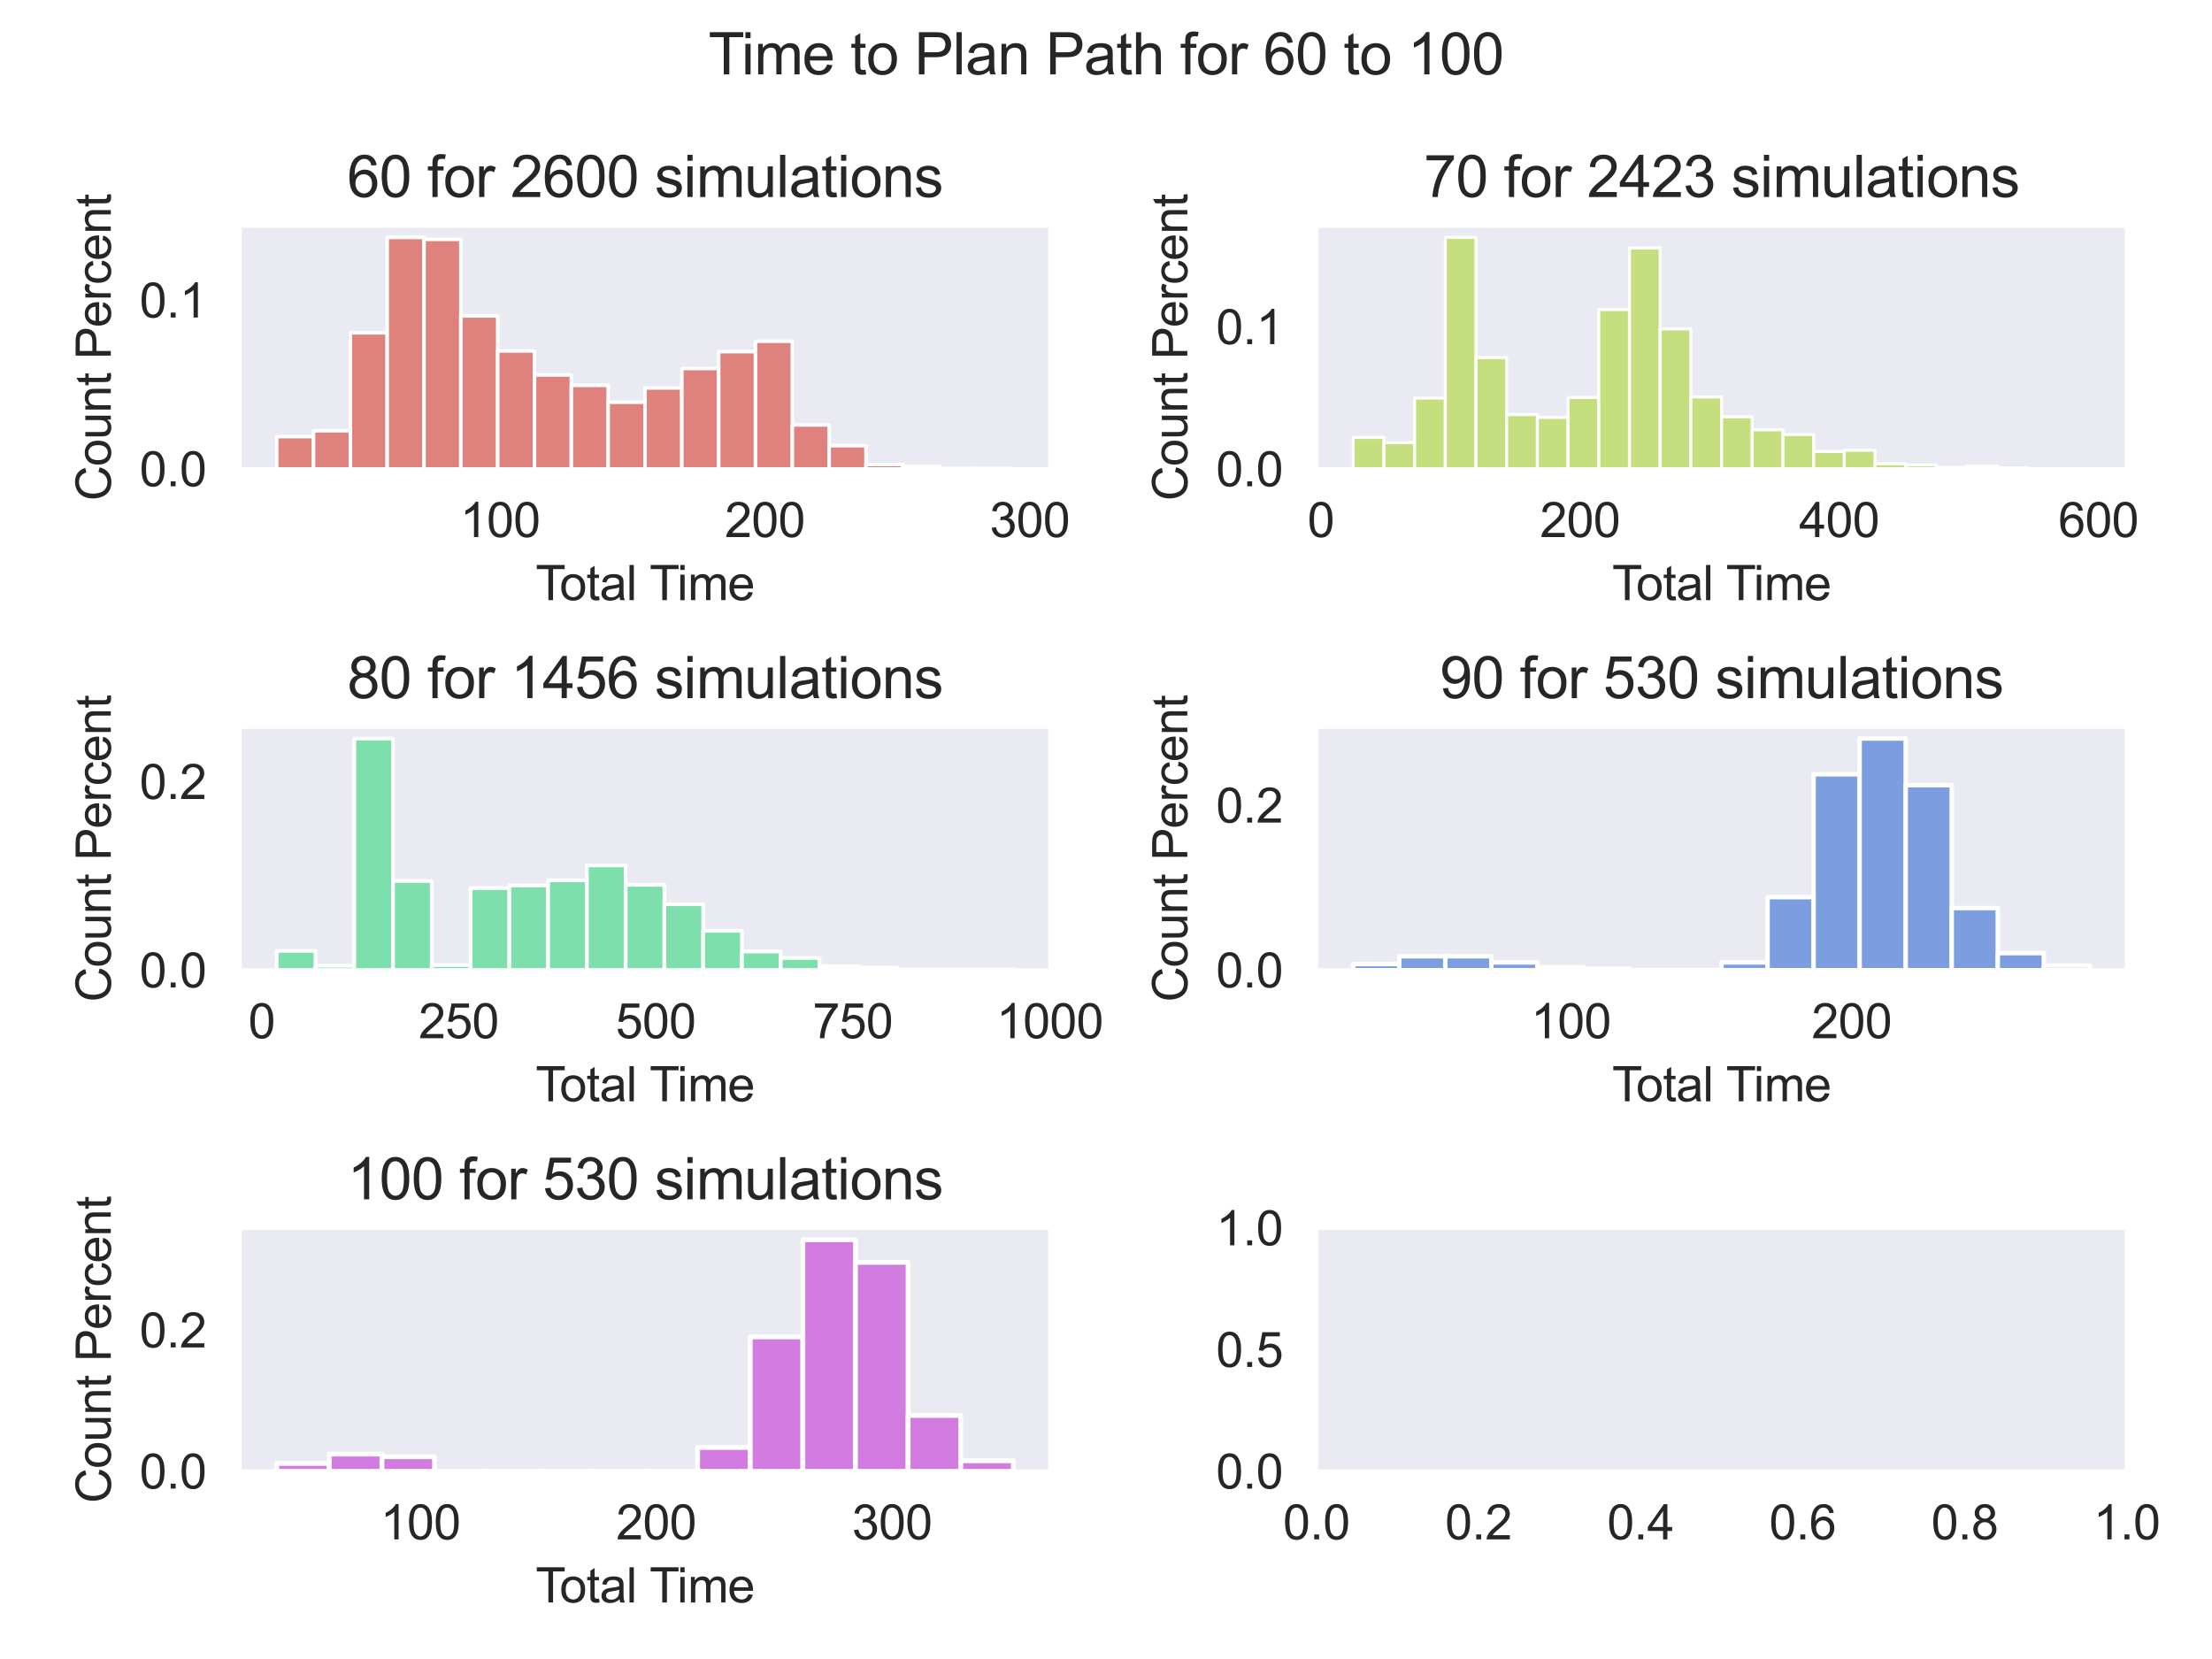 <?xml version="1.0" encoding="utf-8" standalone="no"?>
<!DOCTYPE svg PUBLIC "-//W3C//DTD SVG 1.1//EN"
  "http://www.w3.org/Graphics/SVG/1.1/DTD/svg11.dtd">
<svg xmlns:xlink="http://www.w3.org/1999/xlink" width="460.8pt" height="345.6pt" viewBox="0 0 460.8 345.6" xmlns="http://www.w3.org/2000/svg" version="1.1">
 <defs>
  <style type="text/css">*{stroke-linejoin: round; stroke-linecap: butt}</style>
 </defs>
 <g id="figure_1">
  <g id="patch_1">
   <path d="M 0 345.6 
L 460.8 345.6 
L 460.8 0 
L 0 0 
z
" style="fill: #ffffff"/>
  </g>
  <g id="axes_1">
   <g id="patch_2">
    <path d="M 49.97 97.72 
L 218.766 97.72 
L 218.766 47.04 
L 49.97 47.04 
z
" style="fill: #eaeaf2"/>
   </g>
   <g id="matplotlib.axis_1">
    <g id="xtick_1">
     <g id="text_1">
      <!-- 100 -->
      <g style="fill: #262626" transform="translate(95.828 111.878)scale(0.1 -0.1)">
       <defs>
        <path id="ArialMT-31" d="M 2384 0 
L 1822 0 
L 1822 3584 
Q 1619 3391 1289 3197 
Q 959 3003 697 2906 
L 697 3450 
Q 1169 3672 1522 3987 
Q 1875 4303 2022 4600 
L 2384 4600 
L 2384 0 
z
" transform="scale(0.016)"/>
        <path id="ArialMT-30" d="M 266 2259 
Q 266 3072 433 3567 
Q 600 4063 929 4331 
Q 1259 4600 1759 4600 
Q 2128 4600 2406 4451 
Q 2684 4303 2865 4023 
Q 3047 3744 3150 3342 
Q 3253 2941 3253 2259 
Q 3253 1453 3087 958 
Q 2922 463 2592 192 
Q 2263 -78 1759 -78 
Q 1097 -78 719 397 
Q 266 969 266 2259 
z
M 844 2259 
Q 844 1131 1108 757 
Q 1372 384 1759 384 
Q 2147 384 2411 759 
Q 2675 1134 2675 2259 
Q 2675 3391 2411 3762 
Q 2147 4134 1753 4134 
Q 1366 4134 1134 3806 
Q 844 3388 844 2259 
z
" transform="scale(0.016)"/>
       </defs>
       <use xlink:href="#ArialMT-31"/>
       <use xlink:href="#ArialMT-30" x="55.615"/>
       <use xlink:href="#ArialMT-30" x="111.23"/>
      </g>
     </g>
    </g>
    <g id="xtick_2">
     <g id="text_2">
      <!-- 200 -->
      <g style="fill: #262626" transform="translate(150.994 111.878)scale(0.1 -0.1)">
       <defs>
        <path id="ArialMT-32" d="M 3222 541 
L 3222 0 
L 194 0 
Q 188 203 259 391 
Q 375 700 629 1000 
Q 884 1300 1366 1694 
Q 2113 2306 2375 2664 
Q 2638 3022 2638 3341 
Q 2638 3675 2398 3904 
Q 2159 4134 1775 4134 
Q 1369 4134 1125 3890 
Q 881 3647 878 3216 
L 300 3275 
Q 359 3922 746 4261 
Q 1134 4600 1788 4600 
Q 2447 4600 2831 4234 
Q 3216 3869 3216 3328 
Q 3216 3053 3103 2787 
Q 2991 2522 2730 2228 
Q 2469 1934 1863 1422 
Q 1356 997 1212 845 
Q 1069 694 975 541 
L 3222 541 
z
" transform="scale(0.016)"/>
       </defs>
       <use xlink:href="#ArialMT-32"/>
       <use xlink:href="#ArialMT-30" x="55.615"/>
       <use xlink:href="#ArialMT-30" x="111.23"/>
      </g>
     </g>
    </g>
    <g id="xtick_3">
     <g id="text_3">
      <!-- 300 -->
      <g style="fill: #262626" transform="translate(206.16 111.878)scale(0.1 -0.1)">
       <defs>
        <path id="ArialMT-33" d="M 269 1209 
L 831 1284 
Q 928 806 1161 595 
Q 1394 384 1728 384 
Q 2125 384 2398 659 
Q 2672 934 2672 1341 
Q 2672 1728 2419 1979 
Q 2166 2231 1775 2231 
Q 1616 2231 1378 2169 
L 1441 2663 
Q 1497 2656 1531 2656 
Q 1891 2656 2178 2843 
Q 2466 3031 2466 3422 
Q 2466 3731 2256 3934 
Q 2047 4138 1716 4138 
Q 1388 4138 1169 3931 
Q 950 3725 888 3313 
L 325 3413 
Q 428 3978 793 4289 
Q 1159 4600 1703 4600 
Q 2078 4600 2393 4439 
Q 2709 4278 2876 4000 
Q 3044 3722 3044 3409 
Q 3044 3113 2884 2869 
Q 2725 2625 2413 2481 
Q 2819 2388 3044 2092 
Q 3269 1797 3269 1353 
Q 3269 753 2831 336 
Q 2394 -81 1725 -81 
Q 1122 -81 723 278 
Q 325 638 269 1209 
z
" transform="scale(0.016)"/>
       </defs>
       <use xlink:href="#ArialMT-33"/>
       <use xlink:href="#ArialMT-30" x="55.615"/>
       <use xlink:href="#ArialMT-30" x="111.23"/>
      </g>
     </g>
    </g>
    <g id="text_4">
     <!-- Total Time -->
     <g style="fill: #262626" transform="translate(111.585 125.023)scale(0.1 -0.1)">
      <defs>
       <path id="ArialMT-54" d="M 1659 0 
L 1659 4041 
L 150 4041 
L 150 4581 
L 3781 4581 
L 3781 4041 
L 2266 4041 
L 2266 0 
L 1659 0 
z
" transform="scale(0.016)"/>
       <path id="ArialMT-6f" d="M 213 1659 
Q 213 2581 725 3025 
Q 1153 3394 1769 3394 
Q 2453 3394 2887 2945 
Q 3322 2497 3322 1706 
Q 3322 1066 3130 698 
Q 2938 331 2570 128 
Q 2203 -75 1769 -75 
Q 1072 -75 642 372 
Q 213 819 213 1659 
z
M 791 1659 
Q 791 1022 1069 705 
Q 1347 388 1769 388 
Q 2188 388 2466 706 
Q 2744 1025 2744 1678 
Q 2744 2294 2464 2611 
Q 2184 2928 1769 2928 
Q 1347 2928 1069 2612 
Q 791 2297 791 1659 
z
" transform="scale(0.016)"/>
       <path id="ArialMT-74" d="M 1650 503 
L 1731 6 
Q 1494 -44 1306 -44 
Q 1000 -44 831 53 
Q 663 150 594 308 
Q 525 466 525 972 
L 525 2881 
L 113 2881 
L 113 3319 
L 525 3319 
L 525 4141 
L 1084 4478 
L 1084 3319 
L 1650 3319 
L 1650 2881 
L 1084 2881 
L 1084 941 
Q 1084 700 1114 631 
Q 1144 563 1211 522 
Q 1278 481 1403 481 
Q 1497 481 1650 503 
z
" transform="scale(0.016)"/>
       <path id="ArialMT-61" d="M 2588 409 
Q 2275 144 1986 34 
Q 1697 -75 1366 -75 
Q 819 -75 525 192 
Q 231 459 231 875 
Q 231 1119 342 1320 
Q 453 1522 633 1644 
Q 813 1766 1038 1828 
Q 1203 1872 1538 1913 
Q 2219 1994 2541 2106 
Q 2544 2222 2544 2253 
Q 2544 2597 2384 2738 
Q 2169 2928 1744 2928 
Q 1347 2928 1158 2789 
Q 969 2650 878 2297 
L 328 2372 
Q 403 2725 575 2942 
Q 747 3159 1072 3276 
Q 1397 3394 1825 3394 
Q 2250 3394 2515 3294 
Q 2781 3194 2906 3042 
Q 3031 2891 3081 2659 
Q 3109 2516 3109 2141 
L 3109 1391 
Q 3109 606 3145 398 
Q 3181 191 3288 0 
L 2700 0 
Q 2613 175 2588 409 
z
M 2541 1666 
Q 2234 1541 1622 1453 
Q 1275 1403 1131 1340 
Q 988 1278 909 1158 
Q 831 1038 831 891 
Q 831 666 1001 516 
Q 1172 366 1500 366 
Q 1825 366 2078 508 
Q 2331 650 2450 897 
Q 2541 1088 2541 1459 
L 2541 1666 
z
" transform="scale(0.016)"/>
       <path id="ArialMT-6c" d="M 409 0 
L 409 4581 
L 972 4581 
L 972 0 
L 409 0 
z
" transform="scale(0.016)"/>
       <path id="ArialMT-20" transform="scale(0.016)"/>
       <path id="ArialMT-69" d="M 425 3934 
L 425 4581 
L 988 4581 
L 988 3934 
L 425 3934 
z
M 425 0 
L 425 3319 
L 988 3319 
L 988 0 
L 425 0 
z
" transform="scale(0.016)"/>
       <path id="ArialMT-6d" d="M 422 0 
L 422 3319 
L 925 3319 
L 925 2853 
Q 1081 3097 1340 3245 
Q 1600 3394 1931 3394 
Q 2300 3394 2536 3241 
Q 2772 3088 2869 2813 
Q 3263 3394 3894 3394 
Q 4388 3394 4653 3120 
Q 4919 2847 4919 2278 
L 4919 0 
L 4359 0 
L 4359 2091 
Q 4359 2428 4304 2576 
Q 4250 2725 4106 2815 
Q 3963 2906 3769 2906 
Q 3419 2906 3187 2673 
Q 2956 2441 2956 1928 
L 2956 0 
L 2394 0 
L 2394 2156 
Q 2394 2531 2256 2718 
Q 2119 2906 1806 2906 
Q 1569 2906 1367 2781 
Q 1166 2656 1075 2415 
Q 984 2175 984 1722 
L 984 0 
L 422 0 
z
" transform="scale(0.016)"/>
       <path id="ArialMT-65" d="M 2694 1069 
L 3275 997 
Q 3138 488 2766 206 
Q 2394 -75 1816 -75 
Q 1088 -75 661 373 
Q 234 822 234 1631 
Q 234 2469 665 2931 
Q 1097 3394 1784 3394 
Q 2450 3394 2872 2941 
Q 3294 2488 3294 1666 
Q 3294 1616 3291 1516 
L 816 1516 
Q 847 969 1125 678 
Q 1403 388 1819 388 
Q 2128 388 2347 550 
Q 2566 713 2694 1069 
z
M 847 1978 
L 2700 1978 
Q 2663 2397 2488 2606 
Q 2219 2931 1791 2931 
Q 1403 2931 1139 2672 
Q 875 2413 847 1978 
z
" transform="scale(0.016)"/>
      </defs>
      <use xlink:href="#ArialMT-54"/>
      <use xlink:href="#ArialMT-6f" x="49.959"/>
      <use xlink:href="#ArialMT-74" x="105.574"/>
      <use xlink:href="#ArialMT-61" x="133.357"/>
      <use xlink:href="#ArialMT-6c" x="188.973"/>
      <use xlink:href="#ArialMT-20" x="211.189"/>
      <use xlink:href="#ArialMT-54" x="237.223"/>
      <use xlink:href="#ArialMT-69" x="294.557"/>
      <use xlink:href="#ArialMT-6d" x="316.773"/>
      <use xlink:href="#ArialMT-65" x="400.074"/>
     </g>
    </g>
   </g>
   <g id="matplotlib.axis_2">
    <g id="ytick_1">
     <g id="text_5">
      <!-- 0.0 -->
      <g style="fill: #262626" transform="translate(29.07 101.299)scale(0.1 -0.1)">
       <defs>
        <path id="ArialMT-2e" d="M 581 0 
L 581 641 
L 1222 641 
L 1222 0 
L 581 0 
z
" transform="scale(0.016)"/>
       </defs>
       <use xlink:href="#ArialMT-30"/>
       <use xlink:href="#ArialMT-2e" x="55.615"/>
       <use xlink:href="#ArialMT-30" x="83.398"/>
      </g>
     </g>
    </g>
    <g id="ytick_2">
     <g id="text_6">
      <!-- 0.1 -->
      <g style="fill: #262626" transform="translate(29.07 66.147)scale(0.1 -0.1)">
       <use xlink:href="#ArialMT-30"/>
       <use xlink:href="#ArialMT-2e" x="55.615"/>
       <use xlink:href="#ArialMT-31" x="83.398"/>
      </g>
     </g>
    </g>
    <g id="text_7">
     <!-- Count Percent -->
     <g style="fill: #262626" transform="translate(23.082 104.341)rotate(-90)scale(0.1 -0.1)">
      <defs>
       <path id="ArialMT-43" d="M 3763 1606 
L 4369 1453 
Q 4178 706 3683 314 
Q 3188 -78 2472 -78 
Q 1731 -78 1267 223 
Q 803 525 561 1097 
Q 319 1669 319 2325 
Q 319 3041 592 3573 
Q 866 4106 1370 4382 
Q 1875 4659 2481 4659 
Q 3169 4659 3637 4309 
Q 4106 3959 4291 3325 
L 3694 3184 
Q 3534 3684 3231 3912 
Q 2928 4141 2469 4141 
Q 1941 4141 1586 3887 
Q 1231 3634 1087 3207 
Q 944 2781 944 2328 
Q 944 1744 1114 1308 
Q 1284 872 1643 656 
Q 2003 441 2422 441 
Q 2931 441 3284 734 
Q 3638 1028 3763 1606 
z
" transform="scale(0.016)"/>
       <path id="ArialMT-75" d="M 2597 0 
L 2597 488 
Q 2209 -75 1544 -75 
Q 1250 -75 995 37 
Q 741 150 617 320 
Q 494 491 444 738 
Q 409 903 409 1263 
L 409 3319 
L 972 3319 
L 972 1478 
Q 972 1038 1006 884 
Q 1059 663 1231 536 
Q 1403 409 1656 409 
Q 1909 409 2131 539 
Q 2353 669 2445 892 
Q 2538 1116 2538 1541 
L 2538 3319 
L 3100 3319 
L 3100 0 
L 2597 0 
z
" transform="scale(0.016)"/>
       <path id="ArialMT-6e" d="M 422 0 
L 422 3319 
L 928 3319 
L 928 2847 
Q 1294 3394 1984 3394 
Q 2284 3394 2536 3286 
Q 2788 3178 2913 3003 
Q 3038 2828 3088 2588 
Q 3119 2431 3119 2041 
L 3119 0 
L 2556 0 
L 2556 2019 
Q 2556 2363 2490 2533 
Q 2425 2703 2258 2804 
Q 2091 2906 1866 2906 
Q 1506 2906 1245 2678 
Q 984 2450 984 1813 
L 984 0 
L 422 0 
z
" transform="scale(0.016)"/>
       <path id="ArialMT-50" d="M 494 0 
L 494 4581 
L 2222 4581 
Q 2678 4581 2919 4538 
Q 3256 4481 3484 4323 
Q 3713 4166 3852 3881 
Q 3991 3597 3991 3256 
Q 3991 2672 3619 2267 
Q 3247 1863 2275 1863 
L 1100 1863 
L 1100 0 
L 494 0 
z
M 1100 2403 
L 2284 2403 
Q 2872 2403 3119 2622 
Q 3366 2841 3366 3238 
Q 3366 3525 3220 3729 
Q 3075 3934 2838 4000 
Q 2684 4041 2272 4041 
L 1100 4041 
L 1100 2403 
z
" transform="scale(0.016)"/>
       <path id="ArialMT-72" d="M 416 0 
L 416 3319 
L 922 3319 
L 922 2816 
Q 1116 3169 1280 3281 
Q 1444 3394 1641 3394 
Q 1925 3394 2219 3213 
L 2025 2691 
Q 1819 2813 1613 2813 
Q 1428 2813 1281 2702 
Q 1134 2591 1072 2394 
Q 978 2094 978 1738 
L 978 0 
L 416 0 
z
" transform="scale(0.016)"/>
       <path id="ArialMT-63" d="M 2588 1216 
L 3141 1144 
Q 3050 572 2676 248 
Q 2303 -75 1759 -75 
Q 1078 -75 664 370 
Q 250 816 250 1647 
Q 250 2184 428 2587 
Q 606 2991 970 3192 
Q 1334 3394 1763 3394 
Q 2303 3394 2647 3120 
Q 2991 2847 3088 2344 
L 2541 2259 
Q 2463 2594 2264 2762 
Q 2066 2931 1784 2931 
Q 1359 2931 1093 2626 
Q 828 2322 828 1663 
Q 828 994 1084 691 
Q 1341 388 1753 388 
Q 2084 388 2306 591 
Q 2528 794 2588 1216 
z
" transform="scale(0.016)"/>
      </defs>
      <use xlink:href="#ArialMT-43"/>
      <use xlink:href="#ArialMT-6f" x="72.217"/>
      <use xlink:href="#ArialMT-75" x="127.832"/>
      <use xlink:href="#ArialMT-6e" x="183.447"/>
      <use xlink:href="#ArialMT-74" x="239.062"/>
      <use xlink:href="#ArialMT-20" x="266.846"/>
      <use xlink:href="#ArialMT-50" x="294.629"/>
      <use xlink:href="#ArialMT-65" x="361.328"/>
      <use xlink:href="#ArialMT-72" x="416.943"/>
      <use xlink:href="#ArialMT-63" x="450.244"/>
      <use xlink:href="#ArialMT-65" x="500.244"/>
      <use xlink:href="#ArialMT-6e" x="555.859"/>
      <use xlink:href="#ArialMT-74" x="611.475"/>
     </g>
    </g>
   </g>
   <g id="patch_3">
    <path d="M 57.643 97.72 
L 65.315 97.72 
L 65.315 90.96 
L 57.643 90.96 
z
" clip-path="url(#p28ffdf5f3f)" style="fill: #db5f57; fill-opacity: 0.75; stroke: #ffffff; stroke-width: 0.738; stroke-linejoin: miter"/>
   </g>
   <g id="patch_4">
    <path d="M 65.315 97.72 
L 72.988 97.72 
L 72.988 89.743 
L 65.315 89.743 
z
" clip-path="url(#p28ffdf5f3f)" style="fill: #db5f57; fill-opacity: 0.75; stroke: #ffffff; stroke-width: 0.738; stroke-linejoin: miter"/>
   </g>
   <g id="patch_5">
    <path d="M 72.988 97.72 
L 80.66 97.72 
L 80.66 69.328 
L 72.988 69.328 
z
" clip-path="url(#p28ffdf5f3f)" style="fill: #db5f57; fill-opacity: 0.75; stroke: #ffffff; stroke-width: 0.738; stroke-linejoin: miter"/>
   </g>
   <g id="patch_6">
    <path d="M 80.66 97.72 
L 88.333 97.72 
L 88.333 49.453 
L 80.66 49.453 
z
" clip-path="url(#p28ffdf5f3f)" style="fill: #db5f57; fill-opacity: 0.75; stroke: #ffffff; stroke-width: 0.738; stroke-linejoin: miter"/>
   </g>
   <g id="patch_7">
    <path d="M 88.333 97.72 
L 96.005 97.72 
L 96.005 49.859 
L 88.333 49.859 
z
" clip-path="url(#p28ffdf5f3f)" style="fill: #db5f57; fill-opacity: 0.75; stroke: #ffffff; stroke-width: 0.738; stroke-linejoin: miter"/>
   </g>
   <g id="patch_8">
    <path d="M 96.005 97.72 
L 103.678 97.72 
L 103.678 65.813 
L 96.005 65.813 
z
" clip-path="url(#p28ffdf5f3f)" style="fill: #db5f57; fill-opacity: 0.75; stroke: #ffffff; stroke-width: 0.738; stroke-linejoin: miter"/>
   </g>
   <g id="patch_9">
    <path d="M 103.678 97.72 
L 111.35 97.72 
L 111.35 73.113 
L 103.678 73.113 
z
" clip-path="url(#p28ffdf5f3f)" style="fill: #db5f57; fill-opacity: 0.75; stroke: #ffffff; stroke-width: 0.738; stroke-linejoin: miter"/>
   </g>
   <g id="patch_10">
    <path d="M 111.35 97.72 
L 119.023 97.72 
L 119.023 78.116 
L 111.35 78.116 
z
" clip-path="url(#p28ffdf5f3f)" style="fill: #db5f57; fill-opacity: 0.75; stroke: #ffffff; stroke-width: 0.738; stroke-linejoin: miter"/>
   </g>
   <g id="patch_11">
    <path d="M 119.023 97.72 
L 126.695 97.72 
L 126.695 80.279 
L 119.023 80.279 
z
" clip-path="url(#p28ffdf5f3f)" style="fill: #db5f57; fill-opacity: 0.75; stroke: #ffffff; stroke-width: 0.738; stroke-linejoin: miter"/>
   </g>
   <g id="patch_12">
    <path d="M 126.695 97.72 
L 134.368 97.72 
L 134.368 83.794 
L 126.695 83.794 
z
" clip-path="url(#p28ffdf5f3f)" style="fill: #db5f57; fill-opacity: 0.75; stroke: #ffffff; stroke-width: 0.738; stroke-linejoin: miter"/>
   </g>
   <g id="patch_13">
    <path d="M 134.368 97.72 
L 142.04 97.72 
L 142.04 80.82 
L 134.368 80.82 
z
" clip-path="url(#p28ffdf5f3f)" style="fill: #db5f57; fill-opacity: 0.75; stroke: #ffffff; stroke-width: 0.738; stroke-linejoin: miter"/>
   </g>
   <g id="patch_14">
    <path d="M 142.04 97.72 
L 149.713 97.72 
L 149.713 76.764 
L 142.04 76.764 
z
" clip-path="url(#p28ffdf5f3f)" style="fill: #db5f57; fill-opacity: 0.75; stroke: #ffffff; stroke-width: 0.738; stroke-linejoin: miter"/>
   </g>
   <g id="patch_15">
    <path d="M 149.713 97.72 
L 157.385 97.72 
L 157.385 73.249 
L 149.713 73.249 
z
" clip-path="url(#p28ffdf5f3f)" style="fill: #db5f57; fill-opacity: 0.75; stroke: #ffffff; stroke-width: 0.738; stroke-linejoin: miter"/>
   </g>
   <g id="patch_16">
    <path d="M 157.385 97.72 
L 165.058 97.72 
L 165.058 71.085 
L 157.385 71.085 
z
" clip-path="url(#p28ffdf5f3f)" style="fill: #db5f57; fill-opacity: 0.75; stroke: #ffffff; stroke-width: 0.738; stroke-linejoin: miter"/>
   </g>
   <g id="patch_17">
    <path d="M 165.058 97.72 
L 172.731 97.72 
L 172.731 88.526 
L 165.058 88.526 
z
" clip-path="url(#p28ffdf5f3f)" style="fill: #db5f57; fill-opacity: 0.75; stroke: #ffffff; stroke-width: 0.738; stroke-linejoin: miter"/>
   </g>
   <g id="patch_18">
    <path d="M 172.731 97.72 
L 180.403 97.72 
L 180.403 92.853 
L 172.731 92.853 
z
" clip-path="url(#p28ffdf5f3f)" style="fill: #db5f57; fill-opacity: 0.75; stroke: #ffffff; stroke-width: 0.738; stroke-linejoin: miter"/>
   </g>
   <g id="patch_19">
    <path d="M 180.403 97.72 
L 188.076 97.72 
L 188.076 96.774 
L 180.403 96.774 
z
" clip-path="url(#p28ffdf5f3f)" style="fill: #db5f57; fill-opacity: 0.75; stroke: #ffffff; stroke-width: 0.738; stroke-linejoin: miter"/>
   </g>
   <g id="patch_20">
    <path d="M 188.076 97.72 
L 195.748 97.72 
L 195.748 97.179 
L 188.076 97.179 
z
" clip-path="url(#p28ffdf5f3f)" style="fill: #db5f57; fill-opacity: 0.75; stroke: #ffffff; stroke-width: 0.738; stroke-linejoin: miter"/>
   </g>
   <g id="patch_21">
    <path d="M 195.748 97.72 
L 203.421 97.72 
L 203.421 97.585 
L 195.748 97.585 
z
" clip-path="url(#p28ffdf5f3f)" style="fill: #db5f57; fill-opacity: 0.75; stroke: #ffffff; stroke-width: 0.738; stroke-linejoin: miter"/>
   </g>
   <g id="patch_22">
    <path d="M 203.421 97.72 
L 211.093 97.72 
L 211.093 97.585 
L 203.421 97.585 
z
" clip-path="url(#p28ffdf5f3f)" style="fill: #db5f57; fill-opacity: 0.75; stroke: #ffffff; stroke-width: 0.738; stroke-linejoin: miter"/>
   </g>
   <g id="patch_23">
    <path d="M 49.97 97.72 
L 49.97 47.04 
" style="fill: none; stroke: #ffffff; stroke-width: 0.8; stroke-linejoin: miter; stroke-linecap: square"/>
   </g>
   <g id="patch_24">
    <path d="M 218.766 97.72 
L 218.766 47.04 
" style="fill: none; stroke: #ffffff; stroke-width: 0.8; stroke-linejoin: miter; stroke-linecap: square"/>
   </g>
   <g id="patch_25">
    <path d="M 49.97 97.72 
L 218.766 97.72 
" style="fill: none; stroke: #ffffff; stroke-width: 0.8; stroke-linejoin: miter; stroke-linecap: square"/>
   </g>
   <g id="patch_26">
    <path d="M 49.97 47.04 
L 218.766 47.04 
" style="fill: none; stroke: #ffffff; stroke-width: 0.8; stroke-linejoin: miter; stroke-linecap: square"/>
   </g>
   <g id="text_8">
    <!-- 60 for 2600 simulations -->
    <g style="fill: #262626" transform="translate(72.336 41.04)scale(0.12 -0.12)">
     <defs>
      <path id="ArialMT-36" d="M 3184 3459 
L 2625 3416 
Q 2550 3747 2413 3897 
Q 2184 4138 1850 4138 
Q 1581 4138 1378 3988 
Q 1113 3794 959 3422 
Q 806 3050 800 2363 
Q 1003 2672 1297 2822 
Q 1591 2972 1913 2972 
Q 2475 2972 2870 2558 
Q 3266 2144 3266 1488 
Q 3266 1056 3080 686 
Q 2894 316 2569 119 
Q 2244 -78 1831 -78 
Q 1128 -78 684 439 
Q 241 956 241 2144 
Q 241 3472 731 4075 
Q 1159 4600 1884 4600 
Q 2425 4600 2770 4297 
Q 3116 3994 3184 3459 
z
M 888 1484 
Q 888 1194 1011 928 
Q 1134 663 1356 523 
Q 1578 384 1822 384 
Q 2178 384 2434 671 
Q 2691 959 2691 1453 
Q 2691 1928 2437 2201 
Q 2184 2475 1800 2475 
Q 1419 2475 1153 2201 
Q 888 1928 888 1484 
z
" transform="scale(0.016)"/>
      <path id="ArialMT-66" d="M 556 0 
L 556 2881 
L 59 2881 
L 59 3319 
L 556 3319 
L 556 3672 
Q 556 4006 616 4169 
Q 697 4388 901 4523 
Q 1106 4659 1475 4659 
Q 1713 4659 2000 4603 
L 1916 4113 
Q 1741 4144 1584 4144 
Q 1328 4144 1222 4034 
Q 1116 3925 1116 3625 
L 1116 3319 
L 1763 3319 
L 1763 2881 
L 1116 2881 
L 1116 0 
L 556 0 
z
" transform="scale(0.016)"/>
      <path id="ArialMT-73" d="M 197 991 
L 753 1078 
Q 800 744 1014 566 
Q 1228 388 1613 388 
Q 2000 388 2187 545 
Q 2375 703 2375 916 
Q 2375 1106 2209 1216 
Q 2094 1291 1634 1406 
Q 1016 1563 777 1677 
Q 538 1791 414 1992 
Q 291 2194 291 2438 
Q 291 2659 392 2848 
Q 494 3038 669 3163 
Q 800 3259 1026 3326 
Q 1253 3394 1513 3394 
Q 1903 3394 2198 3281 
Q 2494 3169 2634 2976 
Q 2775 2784 2828 2463 
L 2278 2388 
Q 2241 2644 2061 2787 
Q 1881 2931 1553 2931 
Q 1166 2931 1000 2803 
Q 834 2675 834 2503 
Q 834 2394 903 2306 
Q 972 2216 1119 2156 
Q 1203 2125 1616 2013 
Q 2213 1853 2448 1751 
Q 2684 1650 2818 1456 
Q 2953 1263 2953 975 
Q 2953 694 2789 445 
Q 2625 197 2315 61 
Q 2006 -75 1616 -75 
Q 969 -75 630 194 
Q 291 463 197 991 
z
" transform="scale(0.016)"/>
     </defs>
     <use xlink:href="#ArialMT-36"/>
     <use xlink:href="#ArialMT-30" x="55.615"/>
     <use xlink:href="#ArialMT-20" x="111.23"/>
     <use xlink:href="#ArialMT-66" x="139.014"/>
     <use xlink:href="#ArialMT-6f" x="166.797"/>
     <use xlink:href="#ArialMT-72" x="222.412"/>
     <use xlink:href="#ArialMT-20" x="255.713"/>
     <use xlink:href="#ArialMT-32" x="283.496"/>
     <use xlink:href="#ArialMT-36" x="339.111"/>
     <use xlink:href="#ArialMT-30" x="394.727"/>
     <use xlink:href="#ArialMT-30" x="450.342"/>
     <use xlink:href="#ArialMT-20" x="505.957"/>
     <use xlink:href="#ArialMT-73" x="533.74"/>
     <use xlink:href="#ArialMT-69" x="583.74"/>
     <use xlink:href="#ArialMT-6d" x="605.957"/>
     <use xlink:href="#ArialMT-75" x="689.258"/>
     <use xlink:href="#ArialMT-6c" x="744.873"/>
     <use xlink:href="#ArialMT-61" x="767.09"/>
     <use xlink:href="#ArialMT-74" x="822.705"/>
     <use xlink:href="#ArialMT-69" x="850.488"/>
     <use xlink:href="#ArialMT-6f" x="872.705"/>
     <use xlink:href="#ArialMT-6e" x="928.32"/>
     <use xlink:href="#ArialMT-73" x="983.936"/>
    </g>
   </g>
  </g>
  <g id="axes_2">
   <g id="patch_27">
    <path d="M 274.229 97.72 
L 443.025 97.72 
L 443.025 47.04 
L 274.229 47.04 
z
" style="fill: #eaeaf2"/>
   </g>
   <g id="matplotlib.axis_3">
    <g id="xtick_4">
     <g id="text_9">
      <!-- 0 -->
      <g style="fill: #262626" transform="translate(272.37 111.878)scale(0.1 -0.1)">
       <use xlink:href="#ArialMT-30"/>
      </g>
     </g>
    </g>
    <g id="xtick_5">
     <g id="text_10">
      <!-- 200 -->
      <g style="fill: #262626" transform="translate(320.803 111.878)scale(0.1 -0.1)">
       <use xlink:href="#ArialMT-32"/>
       <use xlink:href="#ArialMT-30" x="55.615"/>
       <use xlink:href="#ArialMT-30" x="111.23"/>
      </g>
     </g>
    </g>
    <g id="xtick_6">
     <g id="text_11">
      <!-- 400 -->
      <g style="fill: #262626" transform="translate(374.797 111.878)scale(0.1 -0.1)">
       <defs>
        <path id="ArialMT-34" d="M 2069 0 
L 2069 1097 
L 81 1097 
L 81 1613 
L 2172 4581 
L 2631 4581 
L 2631 1613 
L 3250 1613 
L 3250 1097 
L 2631 1097 
L 2631 0 
L 2069 0 
z
M 2069 1613 
L 2069 3678 
L 634 1613 
L 2069 1613 
z
" transform="scale(0.016)"/>
       </defs>
       <use xlink:href="#ArialMT-34"/>
       <use xlink:href="#ArialMT-30" x="55.615"/>
       <use xlink:href="#ArialMT-30" x="111.23"/>
      </g>
     </g>
    </g>
    <g id="xtick_7">
     <g id="text_12">
      <!-- 600 -->
      <g style="fill: #262626" transform="translate(428.791 111.878)scale(0.1 -0.1)">
       <use xlink:href="#ArialMT-36"/>
       <use xlink:href="#ArialMT-30" x="55.615"/>
       <use xlink:href="#ArialMT-30" x="111.23"/>
      </g>
     </g>
    </g>
    <g id="text_13">
     <!-- Total Time -->
     <g style="fill: #262626" transform="translate(335.844 125.023)scale(0.1 -0.1)">
      <use xlink:href="#ArialMT-54"/>
      <use xlink:href="#ArialMT-6f" x="49.959"/>
      <use xlink:href="#ArialMT-74" x="105.574"/>
      <use xlink:href="#ArialMT-61" x="133.357"/>
      <use xlink:href="#ArialMT-6c" x="188.973"/>
      <use xlink:href="#ArialMT-20" x="211.189"/>
      <use xlink:href="#ArialMT-54" x="237.223"/>
      <use xlink:href="#ArialMT-69" x="294.557"/>
      <use xlink:href="#ArialMT-6d" x="316.773"/>
      <use xlink:href="#ArialMT-65" x="400.074"/>
     </g>
    </g>
   </g>
   <g id="matplotlib.axis_4">
    <g id="ytick_3">
     <g id="text_14">
      <!-- 0.0 -->
      <g style="fill: #262626" transform="translate(253.329 101.299)scale(0.1 -0.1)">
       <use xlink:href="#ArialMT-30"/>
       <use xlink:href="#ArialMT-2e" x="55.615"/>
       <use xlink:href="#ArialMT-30" x="83.398"/>
      </g>
     </g>
    </g>
    <g id="ytick_4">
     <g id="text_15">
      <!-- 0.1 -->
      <g style="fill: #262626" transform="translate(253.329 71.691)scale(0.1 -0.1)">
       <use xlink:href="#ArialMT-30"/>
       <use xlink:href="#ArialMT-2e" x="55.615"/>
       <use xlink:href="#ArialMT-31" x="83.398"/>
      </g>
     </g>
    </g>
    <g id="text_16">
     <!-- Count Percent -->
     <g style="fill: #262626" transform="translate(247.342 104.341)rotate(-90)scale(0.1 -0.1)">
      <use xlink:href="#ArialMT-43"/>
      <use xlink:href="#ArialMT-6f" x="72.217"/>
      <use xlink:href="#ArialMT-75" x="127.832"/>
      <use xlink:href="#ArialMT-6e" x="183.447"/>
      <use xlink:href="#ArialMT-74" x="239.062"/>
      <use xlink:href="#ArialMT-20" x="266.846"/>
      <use xlink:href="#ArialMT-50" x="294.629"/>
      <use xlink:href="#ArialMT-65" x="361.328"/>
      <use xlink:href="#ArialMT-72" x="416.943"/>
      <use xlink:href="#ArialMT-63" x="450.244"/>
      <use xlink:href="#ArialMT-65" x="500.244"/>
      <use xlink:href="#ArialMT-6e" x="555.859"/>
      <use xlink:href="#ArialMT-74" x="611.475"/>
     </g>
    </g>
   </g>
   <g id="patch_28">
    <path d="M 281.902 97.72 
L 288.296 97.72 
L 288.296 91.122 
L 281.902 91.122 
z
" clip-path="url(#pebcfb9073f)" style="fill: #b9db57; fill-opacity: 0.75; stroke: #ffffff; stroke-width: 0.615; stroke-linejoin: miter"/>
   </g>
   <g id="patch_29">
    <path d="M 288.296 97.72 
L 294.689 97.72 
L 294.689 92.221 
L 288.296 92.221 
z
" clip-path="url(#pebcfb9073f)" style="fill: #b9db57; fill-opacity: 0.75; stroke: #ffffff; stroke-width: 0.615; stroke-linejoin: miter"/>
   </g>
   <g id="patch_30">
    <path d="M 294.689 97.72 
L 301.083 97.72 
L 301.083 82.935 
L 294.689 82.935 
z
" clip-path="url(#pebcfb9073f)" style="fill: #b9db57; fill-opacity: 0.75; stroke: #ffffff; stroke-width: 0.615; stroke-linejoin: miter"/>
   </g>
   <g id="patch_31">
    <path d="M 301.083 97.72 
L 307.477 97.72 
L 307.477 49.453 
L 301.083 49.453 
z
" clip-path="url(#pebcfb9073f)" style="fill: #b9db57; fill-opacity: 0.75; stroke: #ffffff; stroke-width: 0.615; stroke-linejoin: miter"/>
   </g>
   <g id="patch_32">
    <path d="M 307.477 97.72 
L 313.871 97.72 
L 313.871 74.503 
L 307.477 74.503 
z
" clip-path="url(#pebcfb9073f)" style="fill: #b9db57; fill-opacity: 0.75; stroke: #ffffff; stroke-width: 0.615; stroke-linejoin: miter"/>
   </g>
   <g id="patch_33">
    <path d="M 313.871 97.72 
L 320.264 97.72 
L 320.264 86.356 
L 313.871 86.356 
z
" clip-path="url(#pebcfb9073f)" style="fill: #b9db57; fill-opacity: 0.75; stroke: #ffffff; stroke-width: 0.615; stroke-linejoin: miter"/>
   </g>
   <g id="patch_34">
    <path d="M 320.264 97.72 
L 326.658 97.72 
L 326.658 86.967 
L 320.264 86.967 
z
" clip-path="url(#pebcfb9073f)" style="fill: #b9db57; fill-opacity: 0.75; stroke: #ffffff; stroke-width: 0.615; stroke-linejoin: miter"/>
   </g>
   <g id="patch_35">
    <path d="M 326.658 97.72 
L 333.052 97.72 
L 333.052 82.812 
L 326.658 82.812 
z
" clip-path="url(#pebcfb9073f)" style="fill: #b9db57; fill-opacity: 0.75; stroke: #ffffff; stroke-width: 0.615; stroke-linejoin: miter"/>
   </g>
   <g id="patch_36">
    <path d="M 333.052 97.72 
L 339.446 97.72 
L 339.446 64.483 
L 333.052 64.483 
z
" clip-path="url(#pebcfb9073f)" style="fill: #b9db57; fill-opacity: 0.75; stroke: #ffffff; stroke-width: 0.615; stroke-linejoin: miter"/>
   </g>
   <g id="patch_37">
    <path d="M 339.446 97.72 
L 345.84 97.72 
L 345.84 51.653 
L 339.446 51.653 
z
" clip-path="url(#pebcfb9073f)" style="fill: #b9db57; fill-opacity: 0.75; stroke: #ffffff; stroke-width: 0.615; stroke-linejoin: miter"/>
   </g>
   <g id="patch_38">
    <path d="M 345.84 97.72 
L 352.233 97.72 
L 352.233 68.516 
L 345.84 68.516 
z
" clip-path="url(#pebcfb9073f)" style="fill: #b9db57; fill-opacity: 0.75; stroke: #ffffff; stroke-width: 0.615; stroke-linejoin: miter"/>
   </g>
   <g id="patch_39">
    <path d="M 352.233 97.72 
L 358.627 97.72 
L 358.627 82.69 
L 352.233 82.69 
z
" clip-path="url(#pebcfb9073f)" style="fill: #b9db57; fill-opacity: 0.75; stroke: #ffffff; stroke-width: 0.615; stroke-linejoin: miter"/>
   </g>
   <g id="patch_40">
    <path d="M 358.627 97.72 
L 365.021 97.72 
L 365.021 86.845 
L 358.627 86.845 
z
" clip-path="url(#pebcfb9073f)" style="fill: #b9db57; fill-opacity: 0.75; stroke: #ffffff; stroke-width: 0.615; stroke-linejoin: miter"/>
   </g>
   <g id="patch_41">
    <path d="M 365.021 97.72 
L 371.415 97.72 
L 371.415 89.533 
L 365.021 89.533 
z
" clip-path="url(#pebcfb9073f)" style="fill: #b9db57; fill-opacity: 0.75; stroke: #ffffff; stroke-width: 0.615; stroke-linejoin: miter"/>
   </g>
   <g id="patch_42">
    <path d="M 371.415 97.72 
L 377.808 97.72 
L 377.808 90.511 
L 371.415 90.511 
z
" clip-path="url(#pebcfb9073f)" style="fill: #b9db57; fill-opacity: 0.75; stroke: #ffffff; stroke-width: 0.615; stroke-linejoin: miter"/>
   </g>
   <g id="patch_43">
    <path d="M 377.808 97.72 
L 384.202 97.72 
L 384.202 94.054 
L 377.808 94.054 
z
" clip-path="url(#pebcfb9073f)" style="fill: #b9db57; fill-opacity: 0.75; stroke: #ffffff; stroke-width: 0.615; stroke-linejoin: miter"/>
   </g>
   <g id="patch_44">
    <path d="M 384.202 97.72 
L 390.596 97.72 
L 390.596 93.81 
L 384.202 93.81 
z
" clip-path="url(#pebcfb9073f)" style="fill: #b9db57; fill-opacity: 0.75; stroke: #ffffff; stroke-width: 0.615; stroke-linejoin: miter"/>
   </g>
   <g id="patch_45">
    <path d="M 390.596 97.72 
L 396.99 97.72 
L 396.99 96.62 
L 390.596 96.62 
z
" clip-path="url(#pebcfb9073f)" style="fill: #b9db57; fill-opacity: 0.75; stroke: #ffffff; stroke-width: 0.615; stroke-linejoin: miter"/>
   </g>
   <g id="patch_46">
    <path d="M 396.99 97.72 
L 403.384 97.72 
L 403.384 96.865 
L 396.99 96.865 
z
" clip-path="url(#pebcfb9073f)" style="fill: #b9db57; fill-opacity: 0.75; stroke: #ffffff; stroke-width: 0.615; stroke-linejoin: miter"/>
   </g>
   <g id="patch_47">
    <path d="M 403.384 97.72 
L 409.777 97.72 
L 409.777 97.353 
L 403.384 97.353 
z
" clip-path="url(#pebcfb9073f)" style="fill: #b9db57; fill-opacity: 0.75; stroke: #ffffff; stroke-width: 0.615; stroke-linejoin: miter"/>
   </g>
   <g id="patch_48">
    <path d="M 409.777 97.72 
L 416.171 97.72 
L 416.171 97.109 
L 409.777 97.109 
z
" clip-path="url(#pebcfb9073f)" style="fill: #b9db57; fill-opacity: 0.75; stroke: #ffffff; stroke-width: 0.615; stroke-linejoin: miter"/>
   </g>
   <g id="patch_49">
    <path d="M 416.171 97.72 
L 422.565 97.72 
L 422.565 97.476 
L 416.171 97.476 
z
" clip-path="url(#pebcfb9073f)" style="fill: #b9db57; fill-opacity: 0.75; stroke: #ffffff; stroke-width: 0.615; stroke-linejoin: miter"/>
   </g>
   <g id="patch_50">
    <path d="M 422.565 97.72 
L 428.959 97.72 
L 428.959 97.72 
L 422.565 97.72 
z
" clip-path="url(#pebcfb9073f)" style="fill: #b9db57; fill-opacity: 0.75; stroke: #ffffff; stroke-width: 0.615; stroke-linejoin: miter"/>
   </g>
   <g id="patch_51">
    <path d="M 428.959 97.72 
L 435.352 97.72 
L 435.352 97.598 
L 428.959 97.598 
z
" clip-path="url(#pebcfb9073f)" style="fill: #b9db57; fill-opacity: 0.75; stroke: #ffffff; stroke-width: 0.615; stroke-linejoin: miter"/>
   </g>
   <g id="patch_52">
    <path d="M 274.229 97.72 
L 274.229 47.04 
" style="fill: none; stroke: #ffffff; stroke-width: 0.8; stroke-linejoin: miter; stroke-linecap: square"/>
   </g>
   <g id="patch_53">
    <path d="M 443.025 97.72 
L 443.025 47.04 
" style="fill: none; stroke: #ffffff; stroke-width: 0.8; stroke-linejoin: miter; stroke-linecap: square"/>
   </g>
   <g id="patch_54">
    <path d="M 274.229 97.72 
L 443.025 97.72 
" style="fill: none; stroke: #ffffff; stroke-width: 0.8; stroke-linejoin: miter; stroke-linecap: square"/>
   </g>
   <g id="patch_55">
    <path d="M 274.229 47.04 
L 443.025 47.04 
" style="fill: none; stroke: #ffffff; stroke-width: 0.8; stroke-linejoin: miter; stroke-linecap: square"/>
   </g>
   <g id="text_17">
    <!-- 70 for 2423 simulations -->
    <g style="fill: #262626" transform="translate(296.596 41.04)scale(0.12 -0.12)">
     <defs>
      <path id="ArialMT-37" d="M 303 3981 
L 303 4522 
L 3269 4522 
L 3269 4084 
Q 2831 3619 2401 2847 
Q 1972 2075 1738 1259 
Q 1569 684 1522 0 
L 944 0 
Q 953 541 1156 1306 
Q 1359 2072 1739 2783 
Q 2119 3494 2547 3981 
L 303 3981 
z
" transform="scale(0.016)"/>
     </defs>
     <use xlink:href="#ArialMT-37"/>
     <use xlink:href="#ArialMT-30" x="55.615"/>
     <use xlink:href="#ArialMT-20" x="111.23"/>
     <use xlink:href="#ArialMT-66" x="139.014"/>
     <use xlink:href="#ArialMT-6f" x="166.797"/>
     <use xlink:href="#ArialMT-72" x="222.412"/>
     <use xlink:href="#ArialMT-20" x="255.713"/>
     <use xlink:href="#ArialMT-32" x="283.496"/>
     <use xlink:href="#ArialMT-34" x="339.111"/>
     <use xlink:href="#ArialMT-32" x="394.727"/>
     <use xlink:href="#ArialMT-33" x="450.342"/>
     <use xlink:href="#ArialMT-20" x="505.957"/>
     <use xlink:href="#ArialMT-73" x="533.74"/>
     <use xlink:href="#ArialMT-69" x="583.74"/>
     <use xlink:href="#ArialMT-6d" x="605.957"/>
     <use xlink:href="#ArialMT-75" x="689.258"/>
     <use xlink:href="#ArialMT-6c" x="744.873"/>
     <use xlink:href="#ArialMT-61" x="767.09"/>
     <use xlink:href="#ArialMT-74" x="822.705"/>
     <use xlink:href="#ArialMT-69" x="850.488"/>
     <use xlink:href="#ArialMT-6f" x="872.705"/>
     <use xlink:href="#ArialMT-6e" x="928.32"/>
     <use xlink:href="#ArialMT-73" x="983.936"/>
    </g>
   </g>
  </g>
  <g id="axes_3">
   <g id="patch_56">
    <path d="M 49.97 202.12 
L 218.766 202.12 
L 218.766 151.44 
L 49.97 151.44 
z
" style="fill: #eaeaf2"/>
   </g>
   <g id="matplotlib.axis_5">
    <g id="xtick_8">
     <g id="text_18">
      <!-- 0 -->
      <g style="fill: #262626" transform="translate(51.723 216.278)scale(0.1 -0.1)">
       <use xlink:href="#ArialMT-30"/>
      </g>
     </g>
    </g>
    <g id="xtick_9">
     <g id="text_19">
      <!-- 250 -->
      <g style="fill: #262626" transform="translate(87.205 216.278)scale(0.1 -0.1)">
       <defs>
        <path id="ArialMT-35" d="M 266 1200 
L 856 1250 
Q 922 819 1161 601 
Q 1400 384 1738 384 
Q 2144 384 2425 690 
Q 2706 997 2706 1503 
Q 2706 1984 2436 2262 
Q 2166 2541 1728 2541 
Q 1456 2541 1237 2417 
Q 1019 2294 894 2097 
L 366 2166 
L 809 4519 
L 3088 4519 
L 3088 3981 
L 1259 3981 
L 1013 2750 
Q 1425 3038 1878 3038 
Q 2478 3038 2890 2622 
Q 3303 2206 3303 1553 
Q 3303 931 2941 478 
Q 2500 -78 1738 -78 
Q 1113 -78 717 272 
Q 322 622 266 1200 
z
" transform="scale(0.016)"/>
       </defs>
       <use xlink:href="#ArialMT-32"/>
       <use xlink:href="#ArialMT-35" x="55.615"/>
       <use xlink:href="#ArialMT-30" x="111.23"/>
      </g>
     </g>
    </g>
    <g id="xtick_10">
     <g id="text_20">
      <!-- 500 -->
      <g style="fill: #262626" transform="translate(128.248 216.278)scale(0.1 -0.1)">
       <use xlink:href="#ArialMT-35"/>
       <use xlink:href="#ArialMT-30" x="55.615"/>
       <use xlink:href="#ArialMT-30" x="111.23"/>
      </g>
     </g>
    </g>
    <g id="xtick_11">
     <g id="text_21">
      <!-- 750 -->
      <g style="fill: #262626" transform="translate(169.291 216.278)scale(0.1 -0.1)">
       <use xlink:href="#ArialMT-37"/>
       <use xlink:href="#ArialMT-35" x="55.615"/>
       <use xlink:href="#ArialMT-30" x="111.23"/>
      </g>
     </g>
    </g>
    <g id="xtick_12">
     <g id="text_22">
      <!-- 1000 -->
      <g style="fill: #262626" transform="translate(207.554 216.278)scale(0.1 -0.1)">
       <use xlink:href="#ArialMT-31"/>
       <use xlink:href="#ArialMT-30" x="55.615"/>
       <use xlink:href="#ArialMT-30" x="111.23"/>
       <use xlink:href="#ArialMT-30" x="166.846"/>
      </g>
     </g>
    </g>
    <g id="text_23">
     <!-- Total Time -->
     <g style="fill: #262626" transform="translate(111.585 229.423)scale(0.1 -0.1)">
      <use xlink:href="#ArialMT-54"/>
      <use xlink:href="#ArialMT-6f" x="49.959"/>
      <use xlink:href="#ArialMT-74" x="105.574"/>
      <use xlink:href="#ArialMT-61" x="133.357"/>
      <use xlink:href="#ArialMT-6c" x="188.973"/>
      <use xlink:href="#ArialMT-20" x="211.189"/>
      <use xlink:href="#ArialMT-54" x="237.223"/>
      <use xlink:href="#ArialMT-69" x="294.557"/>
      <use xlink:href="#ArialMT-6d" x="316.773"/>
      <use xlink:href="#ArialMT-65" x="400.074"/>
     </g>
    </g>
   </g>
   <g id="matplotlib.axis_6">
    <g id="ytick_5">
     <g id="text_24">
      <!-- 0.0 -->
      <g style="fill: #262626" transform="translate(29.07 205.699)scale(0.1 -0.1)">
       <use xlink:href="#ArialMT-30"/>
       <use xlink:href="#ArialMT-2e" x="55.615"/>
       <use xlink:href="#ArialMT-30" x="83.398"/>
      </g>
     </g>
    </g>
    <g id="ytick_6">
     <g id="text_25">
      <!-- 0.2 -->
      <g style="fill: #262626" transform="translate(29.07 166.438)scale(0.1 -0.1)">
       <use xlink:href="#ArialMT-30"/>
       <use xlink:href="#ArialMT-2e" x="55.615"/>
       <use xlink:href="#ArialMT-32" x="83.398"/>
      </g>
     </g>
    </g>
    <g id="text_26">
     <!-- Count Percent -->
     <g style="fill: #262626" transform="translate(23.082 208.741)rotate(-90)scale(0.1 -0.1)">
      <use xlink:href="#ArialMT-43"/>
      <use xlink:href="#ArialMT-6f" x="72.217"/>
      <use xlink:href="#ArialMT-75" x="127.832"/>
      <use xlink:href="#ArialMT-6e" x="183.447"/>
      <use xlink:href="#ArialMT-74" x="239.062"/>
      <use xlink:href="#ArialMT-20" x="266.846"/>
      <use xlink:href="#ArialMT-50" x="294.629"/>
      <use xlink:href="#ArialMT-65" x="361.328"/>
      <use xlink:href="#ArialMT-72" x="416.943"/>
      <use xlink:href="#ArialMT-63" x="450.244"/>
      <use xlink:href="#ArialMT-65" x="500.244"/>
      <use xlink:href="#ArialMT-6e" x="555.859"/>
      <use xlink:href="#ArialMT-74" x="611.475"/>
     </g>
    </g>
   </g>
   <g id="patch_57">
    <path d="M 57.643 202.12 
L 65.719 202.12 
L 65.719 198.075 
L 57.643 198.075 
z
" clip-path="url(#pcdf7bf1c6c)" style="fill: #57db94; fill-opacity: 0.75; stroke: #ffffff; stroke-width: 0.777; stroke-linejoin: miter"/>
   </g>
   <g id="patch_58">
    <path d="M 65.719 202.12 
L 73.795 202.12 
L 73.795 201.176 
L 65.719 201.176 
z
" clip-path="url(#pcdf7bf1c6c)" style="fill: #57db94; fill-opacity: 0.75; stroke: #ffffff; stroke-width: 0.777; stroke-linejoin: miter"/>
   </g>
   <g id="patch_59">
    <path d="M 73.795 202.12 
L 81.872 202.12 
L 81.872 153.853 
L 73.795 153.853 
z
" clip-path="url(#pcdf7bf1c6c)" style="fill: #57db94; fill-opacity: 0.75; stroke: #ffffff; stroke-width: 0.777; stroke-linejoin: miter"/>
   </g>
   <g id="patch_60">
    <path d="M 81.872 202.12 
L 89.948 202.12 
L 89.948 183.514 
L 81.872 183.514 
z
" clip-path="url(#pcdf7bf1c6c)" style="fill: #57db94; fill-opacity: 0.75; stroke: #ffffff; stroke-width: 0.777; stroke-linejoin: miter"/>
   </g>
   <g id="patch_61">
    <path d="M 89.948 202.12 
L 98.024 202.12 
L 98.024 201.041 
L 89.948 201.041 
z
" clip-path="url(#pcdf7bf1c6c)" style="fill: #57db94; fill-opacity: 0.75; stroke: #ffffff; stroke-width: 0.777; stroke-linejoin: miter"/>
   </g>
   <g id="patch_62">
    <path d="M 98.024 202.12 
L 106.101 202.12 
L 106.101 184.997 
L 98.024 184.997 
z
" clip-path="url(#pcdf7bf1c6c)" style="fill: #57db94; fill-opacity: 0.75; stroke: #ffffff; stroke-width: 0.777; stroke-linejoin: miter"/>
   </g>
   <g id="patch_63">
    <path d="M 106.101 202.12 
L 114.177 202.12 
L 114.177 184.458 
L 106.101 184.458 
z
" clip-path="url(#pcdf7bf1c6c)" style="fill: #57db94; fill-opacity: 0.75; stroke: #ffffff; stroke-width: 0.777; stroke-linejoin: miter"/>
   </g>
   <g id="patch_64">
    <path d="M 114.177 202.12 
L 122.253 202.12 
L 122.253 183.38 
L 114.177 183.38 
z
" clip-path="url(#pcdf7bf1c6c)" style="fill: #57db94; fill-opacity: 0.75; stroke: #ffffff; stroke-width: 0.777; stroke-linejoin: miter"/>
   </g>
   <g id="patch_65">
    <path d="M 122.253 202.12 
L 130.33 202.12 
L 130.33 180.279 
L 122.253 180.279 
z
" clip-path="url(#pcdf7bf1c6c)" style="fill: #57db94; fill-opacity: 0.75; stroke: #ffffff; stroke-width: 0.777; stroke-linejoin: miter"/>
   </g>
   <g id="patch_66">
    <path d="M 130.33 202.12 
L 138.406 202.12 
L 138.406 184.323 
L 130.33 184.323 
z
" clip-path="url(#pcdf7bf1c6c)" style="fill: #57db94; fill-opacity: 0.75; stroke: #ffffff; stroke-width: 0.777; stroke-linejoin: miter"/>
   </g>
   <g id="patch_67">
    <path d="M 138.406 202.12 
L 146.482 202.12 
L 146.482 188.368 
L 138.406 188.368 
z
" clip-path="url(#pcdf7bf1c6c)" style="fill: #57db94; fill-opacity: 0.75; stroke: #ffffff; stroke-width: 0.777; stroke-linejoin: miter"/>
   </g>
   <g id="patch_68">
    <path d="M 146.482 202.12 
L 154.559 202.12 
L 154.559 193.896 
L 146.482 193.896 
z
" clip-path="url(#pcdf7bf1c6c)" style="fill: #57db94; fill-opacity: 0.75; stroke: #ffffff; stroke-width: 0.777; stroke-linejoin: miter"/>
   </g>
   <g id="patch_69">
    <path d="M 154.559 202.12 
L 162.635 202.12 
L 162.635 198.21 
L 154.559 198.21 
z
" clip-path="url(#pcdf7bf1c6c)" style="fill: #57db94; fill-opacity: 0.75; stroke: #ffffff; stroke-width: 0.777; stroke-linejoin: miter"/>
   </g>
   <g id="patch_70">
    <path d="M 162.635 202.12 
L 170.711 202.12 
L 170.711 199.558 
L 162.635 199.558 
z
" clip-path="url(#pcdf7bf1c6c)" style="fill: #57db94; fill-opacity: 0.75; stroke: #ffffff; stroke-width: 0.777; stroke-linejoin: miter"/>
   </g>
   <g id="patch_71">
    <path d="M 170.711 202.12 
L 178.788 202.12 
L 178.788 201.311 
L 170.711 201.311 
z
" clip-path="url(#pcdf7bf1c6c)" style="fill: #57db94; fill-opacity: 0.75; stroke: #ffffff; stroke-width: 0.777; stroke-linejoin: miter"/>
   </g>
   <g id="patch_72">
    <path d="M 178.788 202.12 
L 186.864 202.12 
L 186.864 201.581 
L 178.788 201.581 
z
" clip-path="url(#pcdf7bf1c6c)" style="fill: #57db94; fill-opacity: 0.75; stroke: #ffffff; stroke-width: 0.777; stroke-linejoin: miter"/>
   </g>
   <g id="patch_73">
    <path d="M 186.864 202.12 
L 194.94 202.12 
L 194.94 201.985 
L 186.864 201.985 
z
" clip-path="url(#pcdf7bf1c6c)" style="fill: #57db94; fill-opacity: 0.75; stroke: #ffffff; stroke-width: 0.777; stroke-linejoin: miter"/>
   </g>
   <g id="patch_74">
    <path d="M 194.94 202.12 
L 203.017 202.12 
L 203.017 201.985 
L 194.94 201.985 
z
" clip-path="url(#pcdf7bf1c6c)" style="fill: #57db94; fill-opacity: 0.75; stroke: #ffffff; stroke-width: 0.777; stroke-linejoin: miter"/>
   </g>
   <g id="patch_75">
    <path d="M 203.017 202.12 
L 211.093 202.12 
L 211.093 201.985 
L 203.017 201.985 
z
" clip-path="url(#pcdf7bf1c6c)" style="fill: #57db94; fill-opacity: 0.75; stroke: #ffffff; stroke-width: 0.777; stroke-linejoin: miter"/>
   </g>
   <g id="patch_76">
    <path d="M 49.97 202.12 
L 49.97 151.44 
" style="fill: none; stroke: #ffffff; stroke-width: 0.8; stroke-linejoin: miter; stroke-linecap: square"/>
   </g>
   <g id="patch_77">
    <path d="M 218.766 202.12 
L 218.766 151.44 
" style="fill: none; stroke: #ffffff; stroke-width: 0.8; stroke-linejoin: miter; stroke-linecap: square"/>
   </g>
   <g id="patch_78">
    <path d="M 49.97 202.12 
L 218.766 202.12 
" style="fill: none; stroke: #ffffff; stroke-width: 0.8; stroke-linejoin: miter; stroke-linecap: square"/>
   </g>
   <g id="patch_79">
    <path d="M 49.97 151.44 
L 218.766 151.44 
" style="fill: none; stroke: #ffffff; stroke-width: 0.8; stroke-linejoin: miter; stroke-linecap: square"/>
   </g>
   <g id="text_27">
    <!-- 80 for 1456 simulations -->
    <g style="fill: #262626" transform="translate(72.336 145.44)scale(0.12 -0.12)">
     <defs>
      <path id="ArialMT-38" d="M 1131 2484 
Q 781 2613 612 2850 
Q 444 3088 444 3419 
Q 444 3919 803 4259 
Q 1163 4600 1759 4600 
Q 2359 4600 2725 4251 
Q 3091 3903 3091 3403 
Q 3091 3084 2923 2848 
Q 2756 2613 2416 2484 
Q 2838 2347 3058 2040 
Q 3278 1734 3278 1309 
Q 3278 722 2862 322 
Q 2447 -78 1769 -78 
Q 1091 -78 675 323 
Q 259 725 259 1325 
Q 259 1772 486 2073 
Q 713 2375 1131 2484 
z
M 1019 3438 
Q 1019 3113 1228 2906 
Q 1438 2700 1772 2700 
Q 2097 2700 2305 2904 
Q 2513 3109 2513 3406 
Q 2513 3716 2298 3927 
Q 2084 4138 1766 4138 
Q 1444 4138 1231 3931 
Q 1019 3725 1019 3438 
z
M 838 1322 
Q 838 1081 952 856 
Q 1066 631 1291 507 
Q 1516 384 1775 384 
Q 2178 384 2440 643 
Q 2703 903 2703 1303 
Q 2703 1709 2433 1975 
Q 2163 2241 1756 2241 
Q 1359 2241 1098 1978 
Q 838 1716 838 1322 
z
" transform="scale(0.016)"/>
     </defs>
     <use xlink:href="#ArialMT-38"/>
     <use xlink:href="#ArialMT-30" x="55.615"/>
     <use xlink:href="#ArialMT-20" x="111.23"/>
     <use xlink:href="#ArialMT-66" x="139.014"/>
     <use xlink:href="#ArialMT-6f" x="166.797"/>
     <use xlink:href="#ArialMT-72" x="222.412"/>
     <use xlink:href="#ArialMT-20" x="255.713"/>
     <use xlink:href="#ArialMT-31" x="283.496"/>
     <use xlink:href="#ArialMT-34" x="339.111"/>
     <use xlink:href="#ArialMT-35" x="394.727"/>
     <use xlink:href="#ArialMT-36" x="450.342"/>
     <use xlink:href="#ArialMT-20" x="505.957"/>
     <use xlink:href="#ArialMT-73" x="533.74"/>
     <use xlink:href="#ArialMT-69" x="583.74"/>
     <use xlink:href="#ArialMT-6d" x="605.957"/>
     <use xlink:href="#ArialMT-75" x="689.258"/>
     <use xlink:href="#ArialMT-6c" x="744.873"/>
     <use xlink:href="#ArialMT-61" x="767.09"/>
     <use xlink:href="#ArialMT-74" x="822.705"/>
     <use xlink:href="#ArialMT-69" x="850.488"/>
     <use xlink:href="#ArialMT-6f" x="872.705"/>
     <use xlink:href="#ArialMT-6e" x="928.32"/>
     <use xlink:href="#ArialMT-73" x="983.936"/>
    </g>
   </g>
  </g>
  <g id="axes_4">
   <g id="patch_80">
    <path d="M 274.229 202.12 
L 443.025 202.12 
L 443.025 151.44 
L 274.229 151.44 
z
" style="fill: #eaeaf2"/>
   </g>
   <g id="matplotlib.axis_7">
    <g id="xtick_13">
     <g id="text_28">
      <!-- 100 -->
      <g style="fill: #262626" transform="translate(318.9 216.278)scale(0.1 -0.1)">
       <use xlink:href="#ArialMT-31"/>
       <use xlink:href="#ArialMT-30" x="55.615"/>
       <use xlink:href="#ArialMT-30" x="111.23"/>
      </g>
     </g>
    </g>
    <g id="xtick_14">
     <g id="text_29">
      <!-- 200 -->
      <g style="fill: #262626" transform="translate(377.389 216.278)scale(0.1 -0.1)">
       <use xlink:href="#ArialMT-32"/>
       <use xlink:href="#ArialMT-30" x="55.615"/>
       <use xlink:href="#ArialMT-30" x="111.23"/>
      </g>
     </g>
    </g>
    <g id="text_30">
     <!-- Total Time -->
     <g style="fill: #262626" transform="translate(335.844 229.423)scale(0.1 -0.1)">
      <use xlink:href="#ArialMT-54"/>
      <use xlink:href="#ArialMT-6f" x="49.959"/>
      <use xlink:href="#ArialMT-74" x="105.574"/>
      <use xlink:href="#ArialMT-61" x="133.357"/>
      <use xlink:href="#ArialMT-6c" x="188.973"/>
      <use xlink:href="#ArialMT-20" x="211.189"/>
      <use xlink:href="#ArialMT-54" x="237.223"/>
      <use xlink:href="#ArialMT-69" x="294.557"/>
      <use xlink:href="#ArialMT-6d" x="316.773"/>
      <use xlink:href="#ArialMT-65" x="400.074"/>
     </g>
    </g>
   </g>
   <g id="matplotlib.axis_8">
    <g id="ytick_7">
     <g id="text_31">
      <!-- 0.0 -->
      <g style="fill: #262626" transform="translate(253.329 205.699)scale(0.1 -0.1)">
       <use xlink:href="#ArialMT-30"/>
       <use xlink:href="#ArialMT-2e" x="55.615"/>
       <use xlink:href="#ArialMT-30" x="83.398"/>
      </g>
     </g>
    </g>
    <g id="ytick_8">
     <g id="text_32">
      <!-- 0.2 -->
      <g style="fill: #262626" transform="translate(253.329 171.362)scale(0.1 -0.1)">
       <use xlink:href="#ArialMT-30"/>
       <use xlink:href="#ArialMT-2e" x="55.615"/>
       <use xlink:href="#ArialMT-32" x="83.398"/>
      </g>
     </g>
    </g>
    <g id="text_33">
     <!-- Count Percent -->
     <g style="fill: #262626" transform="translate(247.342 208.741)rotate(-90)scale(0.1 -0.1)">
      <use xlink:href="#ArialMT-43"/>
      <use xlink:href="#ArialMT-6f" x="72.217"/>
      <use xlink:href="#ArialMT-75" x="127.832"/>
      <use xlink:href="#ArialMT-6e" x="183.447"/>
      <use xlink:href="#ArialMT-74" x="239.062"/>
      <use xlink:href="#ArialMT-20" x="266.846"/>
      <use xlink:href="#ArialMT-50" x="294.629"/>
      <use xlink:href="#ArialMT-65" x="361.328"/>
      <use xlink:href="#ArialMT-72" x="416.943"/>
      <use xlink:href="#ArialMT-63" x="450.244"/>
      <use xlink:href="#ArialMT-65" x="500.244"/>
      <use xlink:href="#ArialMT-6e" x="555.859"/>
      <use xlink:href="#ArialMT-74" x="611.475"/>
     </g>
    </g>
   </g>
   <g id="patch_81">
    <path d="M 281.902 202.12 
L 291.493 202.12 
L 291.493 200.824 
L 281.902 200.824 
z
" clip-path="url(#pf9cd660391)" style="fill: #5784db; fill-opacity: 0.75; stroke: #ffffff; stroke-width: 0.922; stroke-linejoin: miter"/>
   </g>
   <g id="patch_82">
    <path d="M 291.493 202.12 
L 301.083 202.12 
L 301.083 199.205 
L 291.493 199.205 
z
" clip-path="url(#pf9cd660391)" style="fill: #5784db; fill-opacity: 0.75; stroke: #ffffff; stroke-width: 0.922; stroke-linejoin: miter"/>
   </g>
   <g id="patch_83">
    <path d="M 301.083 202.12 
L 310.674 202.12 
L 310.674 199.205 
L 301.083 199.205 
z
" clip-path="url(#pf9cd660391)" style="fill: #5784db; fill-opacity: 0.75; stroke: #ffffff; stroke-width: 0.922; stroke-linejoin: miter"/>
   </g>
   <g id="patch_84">
    <path d="M 310.674 202.12 
L 320.264 202.12 
L 320.264 200.5 
L 310.674 200.5 
z
" clip-path="url(#pf9cd660391)" style="fill: #5784db; fill-opacity: 0.75; stroke: #ffffff; stroke-width: 0.922; stroke-linejoin: miter"/>
   </g>
   <g id="patch_85">
    <path d="M 320.264 202.12 
L 329.855 202.12 
L 329.855 201.472 
L 320.264 201.472 
z
" clip-path="url(#pf9cd660391)" style="fill: #5784db; fill-opacity: 0.75; stroke: #ffffff; stroke-width: 0.922; stroke-linejoin: miter"/>
   </g>
   <g id="patch_86">
    <path d="M 329.855 202.12 
L 339.446 202.12 
L 339.446 201.796 
L 329.855 201.796 
z
" clip-path="url(#pf9cd660391)" style="fill: #5784db; fill-opacity: 0.75; stroke: #ffffff; stroke-width: 0.922; stroke-linejoin: miter"/>
   </g>
   <g id="patch_87">
    <path d="M 339.446 202.12 
L 349.036 202.12 
L 349.036 202.12 
L 339.446 202.12 
z
" clip-path="url(#pf9cd660391)" style="fill: #5784db; fill-opacity: 0.75; stroke: #ffffff; stroke-width: 0.922; stroke-linejoin: miter"/>
   </g>
   <g id="patch_88">
    <path d="M 349.036 202.12 
L 358.627 202.12 
L 358.627 202.12 
L 349.036 202.12 
z
" clip-path="url(#pf9cd660391)" style="fill: #5784db; fill-opacity: 0.75; stroke: #ffffff; stroke-width: 0.922; stroke-linejoin: miter"/>
   </g>
   <g id="patch_89">
    <path d="M 358.627 202.12 
L 368.218 202.12 
L 368.218 200.5 
L 358.627 200.5 
z
" clip-path="url(#pf9cd660391)" style="fill: #5784db; fill-opacity: 0.75; stroke: #ffffff; stroke-width: 0.922; stroke-linejoin: miter"/>
   </g>
   <g id="patch_90">
    <path d="M 368.218 202.12 
L 377.808 202.12 
L 377.808 186.895 
L 368.218 186.895 
z
" clip-path="url(#pf9cd660391)" style="fill: #5784db; fill-opacity: 0.75; stroke: #ffffff; stroke-width: 0.922; stroke-linejoin: miter"/>
   </g>
   <g id="patch_91">
    <path d="M 377.808 202.12 
L 387.399 202.12 
L 387.399 161.304 
L 377.808 161.304 
z
" clip-path="url(#pf9cd660391)" style="fill: #5784db; fill-opacity: 0.75; stroke: #ffffff; stroke-width: 0.922; stroke-linejoin: miter"/>
   </g>
   <g id="patch_92">
    <path d="M 387.399 202.12 
L 396.99 202.12 
L 396.99 153.853 
L 387.399 153.853 
z
" clip-path="url(#pf9cd660391)" style="fill: #5784db; fill-opacity: 0.75; stroke: #ffffff; stroke-width: 0.922; stroke-linejoin: miter"/>
   </g>
   <g id="patch_93">
    <path d="M 396.99 202.12 
L 406.58 202.12 
L 406.58 163.571 
L 396.99 163.571 
z
" clip-path="url(#pf9cd660391)" style="fill: #5784db; fill-opacity: 0.75; stroke: #ffffff; stroke-width: 0.922; stroke-linejoin: miter"/>
   </g>
   <g id="patch_94">
    <path d="M 406.58 202.12 
L 416.171 202.12 
L 416.171 189.163 
L 406.58 189.163 
z
" clip-path="url(#pf9cd660391)" style="fill: #5784db; fill-opacity: 0.75; stroke: #ffffff; stroke-width: 0.922; stroke-linejoin: miter"/>
   </g>
   <g id="patch_95">
    <path d="M 416.171 202.12 
L 425.762 202.12 
L 425.762 198.557 
L 416.171 198.557 
z
" clip-path="url(#pf9cd660391)" style="fill: #5784db; fill-opacity: 0.75; stroke: #ffffff; stroke-width: 0.922; stroke-linejoin: miter"/>
   </g>
   <g id="patch_96">
    <path d="M 425.762 202.12 
L 435.352 202.12 
L 435.352 201.148 
L 425.762 201.148 
z
" clip-path="url(#pf9cd660391)" style="fill: #5784db; fill-opacity: 0.75; stroke: #ffffff; stroke-width: 0.922; stroke-linejoin: miter"/>
   </g>
   <g id="patch_97">
    <path d="M 274.229 202.12 
L 274.229 151.44 
" style="fill: none; stroke: #ffffff; stroke-width: 0.8; stroke-linejoin: miter; stroke-linecap: square"/>
   </g>
   <g id="patch_98">
    <path d="M 443.025 202.12 
L 443.025 151.44 
" style="fill: none; stroke: #ffffff; stroke-width: 0.8; stroke-linejoin: miter; stroke-linecap: square"/>
   </g>
   <g id="patch_99">
    <path d="M 274.229 202.12 
L 443.025 202.12 
" style="fill: none; stroke: #ffffff; stroke-width: 0.8; stroke-linejoin: miter; stroke-linecap: square"/>
   </g>
   <g id="patch_100">
    <path d="M 274.229 151.44 
L 443.025 151.44 
" style="fill: none; stroke: #ffffff; stroke-width: 0.8; stroke-linejoin: miter; stroke-linecap: square"/>
   </g>
   <g id="text_34">
    <!-- 90 for 530 simulations -->
    <g style="fill: #262626" transform="translate(299.932 145.44)scale(0.12 -0.12)">
     <defs>
      <path id="ArialMT-39" d="M 350 1059 
L 891 1109 
Q 959 728 1153 556 
Q 1347 384 1650 384 
Q 1909 384 2104 503 
Q 2300 622 2425 820 
Q 2550 1019 2634 1356 
Q 2719 1694 2719 2044 
Q 2719 2081 2716 2156 
Q 2547 1888 2255 1720 
Q 1963 1553 1622 1553 
Q 1053 1553 659 1965 
Q 266 2378 266 3053 
Q 266 3750 677 4175 
Q 1088 4600 1706 4600 
Q 2153 4600 2523 4359 
Q 2894 4119 3086 3673 
Q 3278 3228 3278 2384 
Q 3278 1506 3087 986 
Q 2897 466 2520 194 
Q 2144 -78 1638 -78 
Q 1100 -78 759 220 
Q 419 519 350 1059 
z
M 2653 3081 
Q 2653 3566 2395 3850 
Q 2138 4134 1775 4134 
Q 1400 4134 1122 3828 
Q 844 3522 844 3034 
Q 844 2597 1108 2323 
Q 1372 2050 1759 2050 
Q 2150 2050 2401 2323 
Q 2653 2597 2653 3081 
z
" transform="scale(0.016)"/>
     </defs>
     <use xlink:href="#ArialMT-39"/>
     <use xlink:href="#ArialMT-30" x="55.615"/>
     <use xlink:href="#ArialMT-20" x="111.23"/>
     <use xlink:href="#ArialMT-66" x="139.014"/>
     <use xlink:href="#ArialMT-6f" x="166.797"/>
     <use xlink:href="#ArialMT-72" x="222.412"/>
     <use xlink:href="#ArialMT-20" x="255.713"/>
     <use xlink:href="#ArialMT-35" x="283.496"/>
     <use xlink:href="#ArialMT-33" x="339.111"/>
     <use xlink:href="#ArialMT-30" x="394.727"/>
     <use xlink:href="#ArialMT-20" x="450.342"/>
     <use xlink:href="#ArialMT-73" x="478.125"/>
     <use xlink:href="#ArialMT-69" x="528.125"/>
     <use xlink:href="#ArialMT-6d" x="550.342"/>
     <use xlink:href="#ArialMT-75" x="633.643"/>
     <use xlink:href="#ArialMT-6c" x="689.258"/>
     <use xlink:href="#ArialMT-61" x="711.475"/>
     <use xlink:href="#ArialMT-74" x="767.09"/>
     <use xlink:href="#ArialMT-69" x="794.873"/>
     <use xlink:href="#ArialMT-6f" x="817.09"/>
     <use xlink:href="#ArialMT-6e" x="872.705"/>
     <use xlink:href="#ArialMT-73" x="928.32"/>
    </g>
   </g>
  </g>
  <g id="axes_5">
   <g id="patch_101">
    <path d="M 49.97 306.52 
L 218.766 306.52 
L 218.766 255.84 
L 49.97 255.84 
z
" style="fill: #eaeaf2"/>
   </g>
   <g id="matplotlib.axis_9">
    <g id="xtick_15">
     <g id="text_35">
      <!-- 100 -->
      <g style="fill: #262626" transform="translate(79.223 320.678)scale(0.1 -0.1)">
       <use xlink:href="#ArialMT-31"/>
       <use xlink:href="#ArialMT-30" x="55.615"/>
       <use xlink:href="#ArialMT-30" x="111.23"/>
      </g>
     </g>
    </g>
    <g id="xtick_16">
     <g id="text_36">
      <!-- 200 -->
      <g style="fill: #262626" transform="translate(128.352 320.678)scale(0.1 -0.1)">
       <use xlink:href="#ArialMT-32"/>
       <use xlink:href="#ArialMT-30" x="55.615"/>
       <use xlink:href="#ArialMT-30" x="111.23"/>
      </g>
     </g>
    </g>
    <g id="xtick_17">
     <g id="text_37">
      <!-- 300 -->
      <g style="fill: #262626" transform="translate(177.481 320.678)scale(0.1 -0.1)">
       <use xlink:href="#ArialMT-33"/>
       <use xlink:href="#ArialMT-30" x="55.615"/>
       <use xlink:href="#ArialMT-30" x="111.23"/>
      </g>
     </g>
    </g>
    <g id="text_38">
     <!-- Total Time -->
     <g style="fill: #262626" transform="translate(111.585 333.823)scale(0.1 -0.1)">
      <use xlink:href="#ArialMT-54"/>
      <use xlink:href="#ArialMT-6f" x="49.959"/>
      <use xlink:href="#ArialMT-74" x="105.574"/>
      <use xlink:href="#ArialMT-61" x="133.357"/>
      <use xlink:href="#ArialMT-6c" x="188.973"/>
      <use xlink:href="#ArialMT-20" x="211.189"/>
      <use xlink:href="#ArialMT-54" x="237.223"/>
      <use xlink:href="#ArialMT-69" x="294.557"/>
      <use xlink:href="#ArialMT-6d" x="316.773"/>
      <use xlink:href="#ArialMT-65" x="400.074"/>
     </g>
    </g>
   </g>
   <g id="matplotlib.axis_10">
    <g id="ytick_9">
     <g id="text_39">
      <!-- 0.0 -->
      <g style="fill: #262626" transform="translate(29.07 310.099)scale(0.1 -0.1)">
       <use xlink:href="#ArialMT-30"/>
       <use xlink:href="#ArialMT-2e" x="55.615"/>
       <use xlink:href="#ArialMT-30" x="83.398"/>
      </g>
     </g>
    </g>
    <g id="ytick_10">
     <g id="text_40">
      <!-- 0.2 -->
      <g style="fill: #262626" transform="translate(29.07 280.695)scale(0.1 -0.1)">
       <use xlink:href="#ArialMT-30"/>
       <use xlink:href="#ArialMT-2e" x="55.615"/>
       <use xlink:href="#ArialMT-32" x="83.398"/>
      </g>
     </g>
    </g>
    <g id="text_41">
     <!-- Count Percent -->
     <g style="fill: #262626" transform="translate(23.082 313.141)rotate(-90)scale(0.1 -0.1)">
      <use xlink:href="#ArialMT-43"/>
      <use xlink:href="#ArialMT-6f" x="72.217"/>
      <use xlink:href="#ArialMT-75" x="127.832"/>
      <use xlink:href="#ArialMT-6e" x="183.447"/>
      <use xlink:href="#ArialMT-74" x="239.062"/>
      <use xlink:href="#ArialMT-20" x="266.846"/>
      <use xlink:href="#ArialMT-50" x="294.629"/>
      <use xlink:href="#ArialMT-65" x="361.328"/>
      <use xlink:href="#ArialMT-72" x="416.943"/>
      <use xlink:href="#ArialMT-63" x="450.244"/>
      <use xlink:href="#ArialMT-65" x="500.244"/>
      <use xlink:href="#ArialMT-6e" x="555.859"/>
      <use xlink:href="#ArialMT-74" x="611.475"/>
     </g>
    </g>
   </g>
   <g id="patch_102">
    <path d="M 57.643 306.52 
L 68.603 306.52 
L 68.603 304.856 
L 57.643 304.856 
z
" clip-path="url(#pebd37da6af)" style="fill: #c957db; fill-opacity: 0.75; stroke: #ffffff; stroke-linejoin: miter"/>
   </g>
   <g id="patch_103">
    <path d="M 68.603 306.52 
L 79.564 306.52 
L 79.564 302.914 
L 68.603 302.914 
z
" clip-path="url(#pebd37da6af)" style="fill: #c957db; fill-opacity: 0.75; stroke: #ffffff; stroke-linejoin: miter"/>
   </g>
   <g id="patch_104">
    <path d="M 79.564 306.52 
L 90.525 306.52 
L 90.525 303.469 
L 79.564 303.469 
z
" clip-path="url(#pebd37da6af)" style="fill: #c957db; fill-opacity: 0.75; stroke: #ffffff; stroke-linejoin: miter"/>
   </g>
   <g id="patch_105">
    <path d="M 90.525 306.52 
L 101.486 306.52 
L 101.486 306.52 
L 90.525 306.52 
z
" clip-path="url(#pebd37da6af)" style="fill: #c957db; fill-opacity: 0.75; stroke: #ffffff; stroke-linejoin: miter"/>
   </g>
   <g id="patch_106">
    <path d="M 101.486 306.52 
L 112.446 306.52 
L 112.446 306.52 
L 101.486 306.52 
z
" clip-path="url(#pebd37da6af)" style="fill: #c957db; fill-opacity: 0.75; stroke: #ffffff; stroke-linejoin: miter"/>
   </g>
   <g id="patch_107">
    <path d="M 112.446 306.52 
L 123.407 306.52 
L 123.407 306.52 
L 112.446 306.52 
z
" clip-path="url(#pebd37da6af)" style="fill: #c957db; fill-opacity: 0.75; stroke: #ffffff; stroke-linejoin: miter"/>
   </g>
   <g id="patch_108">
    <path d="M 123.407 306.52 
L 134.368 306.52 
L 134.368 306.52 
L 123.407 306.52 
z
" clip-path="url(#pebd37da6af)" style="fill: #c957db; fill-opacity: 0.75; stroke: #ffffff; stroke-linejoin: miter"/>
   </g>
   <g id="patch_109">
    <path d="M 134.368 306.52 
L 145.329 306.52 
L 145.329 306.52 
L 134.368 306.52 
z
" clip-path="url(#pebd37da6af)" style="fill: #c957db; fill-opacity: 0.75; stroke: #ffffff; stroke-linejoin: miter"/>
   </g>
   <g id="patch_110">
    <path d="M 145.329 306.52 
L 156.289 306.52 
L 156.289 301.527 
L 145.329 301.527 
z
" clip-path="url(#pebd37da6af)" style="fill: #c957db; fill-opacity: 0.75; stroke: #ffffff; stroke-linejoin: miter"/>
   </g>
   <g id="patch_111">
    <path d="M 156.289 306.52 
L 167.25 306.52 
L 167.25 278.503 
L 156.289 278.503 
z
" clip-path="url(#pebd37da6af)" style="fill: #c957db; fill-opacity: 0.75; stroke: #ffffff; stroke-linejoin: miter"/>
   </g>
   <g id="patch_112">
    <path d="M 167.25 306.52 
L 178.211 306.52 
L 178.211 258.253 
L 167.25 258.253 
z
" clip-path="url(#pebd37da6af)" style="fill: #c957db; fill-opacity: 0.75; stroke: #ffffff; stroke-linejoin: miter"/>
   </g>
   <g id="patch_113">
    <path d="M 178.211 306.52 
L 189.172 306.52 
L 189.172 262.969 
L 178.211 262.969 
z
" clip-path="url(#pebd37da6af)" style="fill: #c957db; fill-opacity: 0.75; stroke: #ffffff; stroke-linejoin: miter"/>
   </g>
   <g id="patch_114">
    <path d="M 189.172 306.52 
L 200.132 306.52 
L 200.132 294.869 
L 189.172 294.869 
z
" clip-path="url(#pebd37da6af)" style="fill: #c957db; fill-opacity: 0.75; stroke: #ffffff; stroke-linejoin: miter"/>
   </g>
   <g id="patch_115">
    <path d="M 200.132 306.52 
L 211.093 306.52 
L 211.093 304.301 
L 200.132 304.301 
z
" clip-path="url(#pebd37da6af)" style="fill: #c957db; fill-opacity: 0.75; stroke: #ffffff; stroke-linejoin: miter"/>
   </g>
   <g id="patch_116">
    <path d="M 49.97 306.52 
L 49.97 255.84 
" style="fill: none; stroke: #ffffff; stroke-width: 0.8; stroke-linejoin: miter; stroke-linecap: square"/>
   </g>
   <g id="patch_117">
    <path d="M 218.766 306.52 
L 218.766 255.84 
" style="fill: none; stroke: #ffffff; stroke-width: 0.8; stroke-linejoin: miter; stroke-linecap: square"/>
   </g>
   <g id="patch_118">
    <path d="M 49.97 306.52 
L 218.766 306.52 
" style="fill: none; stroke: #ffffff; stroke-width: 0.8; stroke-linejoin: miter; stroke-linecap: square"/>
   </g>
   <g id="patch_119">
    <path d="M 49.97 255.84 
L 218.766 255.84 
" style="fill: none; stroke: #ffffff; stroke-width: 0.8; stroke-linejoin: miter; stroke-linecap: square"/>
   </g>
   <g id="text_42">
    <!-- 100 for 530 simulations -->
    <g style="fill: #262626" transform="translate(72.336 249.84)scale(0.12 -0.12)">
     <use xlink:href="#ArialMT-31"/>
     <use xlink:href="#ArialMT-30" x="55.615"/>
     <use xlink:href="#ArialMT-30" x="111.23"/>
     <use xlink:href="#ArialMT-20" x="166.846"/>
     <use xlink:href="#ArialMT-66" x="194.629"/>
     <use xlink:href="#ArialMT-6f" x="222.412"/>
     <use xlink:href="#ArialMT-72" x="278.027"/>
     <use xlink:href="#ArialMT-20" x="311.328"/>
     <use xlink:href="#ArialMT-35" x="339.111"/>
     <use xlink:href="#ArialMT-33" x="394.727"/>
     <use xlink:href="#ArialMT-30" x="450.342"/>
     <use xlink:href="#ArialMT-20" x="505.957"/>
     <use xlink:href="#ArialMT-73" x="533.74"/>
     <use xlink:href="#ArialMT-69" x="583.74"/>
     <use xlink:href="#ArialMT-6d" x="605.957"/>
     <use xlink:href="#ArialMT-75" x="689.258"/>
     <use xlink:href="#ArialMT-6c" x="744.873"/>
     <use xlink:href="#ArialMT-61" x="767.09"/>
     <use xlink:href="#ArialMT-74" x="822.705"/>
     <use xlink:href="#ArialMT-69" x="850.488"/>
     <use xlink:href="#ArialMT-6f" x="872.705"/>
     <use xlink:href="#ArialMT-6e" x="928.32"/>
     <use xlink:href="#ArialMT-73" x="983.936"/>
    </g>
   </g>
  </g>
  <g id="axes_6">
   <g id="patch_120">
    <path d="M 274.229 306.52 
L 443.025 306.52 
L 443.025 255.84 
L 274.229 255.84 
z
" style="fill: #eaeaf2"/>
   </g>
   <g id="matplotlib.axis_11">
    <g id="xtick_18">
     <g id="text_43">
      <!-- 0.0 -->
      <g style="fill: #262626" transform="translate(267.279 320.678)scale(0.1 -0.1)">
       <use xlink:href="#ArialMT-30"/>
       <use xlink:href="#ArialMT-2e" x="55.615"/>
       <use xlink:href="#ArialMT-30" x="83.398"/>
      </g>
     </g>
    </g>
    <g id="xtick_19">
     <g id="text_44">
      <!-- 0.2 -->
      <g style="fill: #262626" transform="translate(301.038 320.678)scale(0.1 -0.1)">
       <use xlink:href="#ArialMT-30"/>
       <use xlink:href="#ArialMT-2e" x="55.615"/>
       <use xlink:href="#ArialMT-32" x="83.398"/>
      </g>
     </g>
    </g>
    <g id="xtick_20">
     <g id="text_45">
      <!-- 0.4 -->
      <g style="fill: #262626" transform="translate(334.798 320.678)scale(0.1 -0.1)">
       <use xlink:href="#ArialMT-30"/>
       <use xlink:href="#ArialMT-2e" x="55.615"/>
       <use xlink:href="#ArialMT-34" x="83.398"/>
      </g>
     </g>
    </g>
    <g id="xtick_21">
     <g id="text_46">
      <!-- 0.6 -->
      <g style="fill: #262626" transform="translate(368.557 320.678)scale(0.1 -0.1)">
       <use xlink:href="#ArialMT-30"/>
       <use xlink:href="#ArialMT-2e" x="55.615"/>
       <use xlink:href="#ArialMT-36" x="83.398"/>
      </g>
     </g>
    </g>
    <g id="xtick_22">
     <g id="text_47">
      <!-- 0.8 -->
      <g style="fill: #262626" transform="translate(402.316 320.678)scale(0.1 -0.1)">
       <use xlink:href="#ArialMT-30"/>
       <use xlink:href="#ArialMT-2e" x="55.615"/>
       <use xlink:href="#ArialMT-38" x="83.398"/>
      </g>
     </g>
    </g>
    <g id="xtick_23">
     <g id="text_48">
      <!-- 1.0 -->
      <g style="fill: #262626" transform="translate(436.075 320.678)scale(0.1 -0.1)">
       <use xlink:href="#ArialMT-31"/>
       <use xlink:href="#ArialMT-2e" x="55.615"/>
       <use xlink:href="#ArialMT-30" x="83.398"/>
      </g>
     </g>
    </g>
   </g>
   <g id="matplotlib.axis_12">
    <g id="ytick_11">
     <g id="text_49">
      <!-- 0.0 -->
      <g style="fill: #262626" transform="translate(253.329 310.099)scale(0.1 -0.1)">
       <use xlink:href="#ArialMT-30"/>
       <use xlink:href="#ArialMT-2e" x="55.615"/>
       <use xlink:href="#ArialMT-30" x="83.398"/>
      </g>
     </g>
    </g>
    <g id="ytick_12">
     <g id="text_50">
      <!-- 0.5 -->
      <g style="fill: #262626" transform="translate(253.329 284.759)scale(0.1 -0.1)">
       <use xlink:href="#ArialMT-30"/>
       <use xlink:href="#ArialMT-2e" x="55.615"/>
       <use xlink:href="#ArialMT-35" x="83.398"/>
      </g>
     </g>
    </g>
    <g id="ytick_13">
     <g id="text_51">
      <!-- 1.0 -->
      <g style="fill: #262626" transform="translate(253.329 259.419)scale(0.1 -0.1)">
       <use xlink:href="#ArialMT-31"/>
       <use xlink:href="#ArialMT-2e" x="55.615"/>
       <use xlink:href="#ArialMT-30" x="83.398"/>
      </g>
     </g>
    </g>
   </g>
   <g id="patch_121">
    <path d="M 274.229 306.52 
L 274.229 255.84 
" style="fill: none; stroke: #ffffff; stroke-width: 0.8; stroke-linejoin: miter; stroke-linecap: square"/>
   </g>
   <g id="patch_122">
    <path d="M 443.025 306.52 
L 443.025 255.84 
" style="fill: none; stroke: #ffffff; stroke-width: 0.8; stroke-linejoin: miter; stroke-linecap: square"/>
   </g>
   <g id="patch_123">
    <path d="M 274.229 306.52 
L 443.025 306.52 
" style="fill: none; stroke: #ffffff; stroke-width: 0.8; stroke-linejoin: miter; stroke-linecap: square"/>
   </g>
   <g id="patch_124">
    <path d="M 274.229 255.84 
L 443.025 255.84 
" style="fill: none; stroke: #ffffff; stroke-width: 0.8; stroke-linejoin: miter; stroke-linecap: square"/>
   </g>
  </g>
  <g id="text_52">
   <!-- Time to Plan Path for 60 to 100 -->
   <g style="fill: #262626" transform="translate(147.583 15.501)scale(0.12 -0.12)">
    <defs>
     <path id="ArialMT-68" d="M 422 0 
L 422 4581 
L 984 4581 
L 984 2938 
Q 1378 3394 1978 3394 
Q 2347 3394 2619 3248 
Q 2891 3103 3008 2847 
Q 3125 2591 3125 2103 
L 3125 0 
L 2563 0 
L 2563 2103 
Q 2563 2525 2380 2717 
Q 2197 2909 1863 2909 
Q 1613 2909 1392 2779 
Q 1172 2650 1078 2428 
Q 984 2206 984 1816 
L 984 0 
L 422 0 
z
" transform="scale(0.016)"/>
    </defs>
    <use xlink:href="#ArialMT-54"/>
    <use xlink:href="#ArialMT-69" x="57.334"/>
    <use xlink:href="#ArialMT-6d" x="79.551"/>
    <use xlink:href="#ArialMT-65" x="162.852"/>
    <use xlink:href="#ArialMT-20" x="218.467"/>
    <use xlink:href="#ArialMT-74" x="246.25"/>
    <use xlink:href="#ArialMT-6f" x="274.033"/>
    <use xlink:href="#ArialMT-20" x="329.648"/>
    <use xlink:href="#ArialMT-50" x="357.432"/>
    <use xlink:href="#ArialMT-6c" x="424.131"/>
    <use xlink:href="#ArialMT-61" x="446.348"/>
    <use xlink:href="#ArialMT-6e" x="501.963"/>
    <use xlink:href="#ArialMT-20" x="557.578"/>
    <use xlink:href="#ArialMT-50" x="585.361"/>
    <use xlink:href="#ArialMT-61" x="652.061"/>
    <use xlink:href="#ArialMT-74" x="707.676"/>
    <use xlink:href="#ArialMT-68" x="735.459"/>
    <use xlink:href="#ArialMT-20" x="791.074"/>
    <use xlink:href="#ArialMT-66" x="818.857"/>
    <use xlink:href="#ArialMT-6f" x="846.641"/>
    <use xlink:href="#ArialMT-72" x="902.256"/>
    <use xlink:href="#ArialMT-20" x="935.557"/>
    <use xlink:href="#ArialMT-36" x="963.34"/>
    <use xlink:href="#ArialMT-30" x="1018.955"/>
    <use xlink:href="#ArialMT-20" x="1074.57"/>
    <use xlink:href="#ArialMT-74" x="1102.354"/>
    <use xlink:href="#ArialMT-6f" x="1130.137"/>
    <use xlink:href="#ArialMT-20" x="1185.752"/>
    <use xlink:href="#ArialMT-31" x="1213.535"/>
    <use xlink:href="#ArialMT-30" x="1269.15"/>
    <use xlink:href="#ArialMT-30" x="1324.766"/>
   </g>
  </g>
 </g>
 <defs>
  <clipPath id="p28ffdf5f3f">
   <rect x="49.97" y="47.04" width="168.796" height="50.68"/>
  </clipPath>
  <clipPath id="pebcfb9073f">
   <rect x="274.229" y="47.04" width="168.796" height="50.68"/>
  </clipPath>
  <clipPath id="pcdf7bf1c6c">
   <rect x="49.97" y="151.44" width="168.796" height="50.68"/>
  </clipPath>
  <clipPath id="pf9cd660391">
   <rect x="274.229" y="151.44" width="168.796" height="50.68"/>
  </clipPath>
  <clipPath id="pebd37da6af">
   <rect x="49.97" y="255.84" width="168.796" height="50.68"/>
  </clipPath>
 </defs>
</svg>
